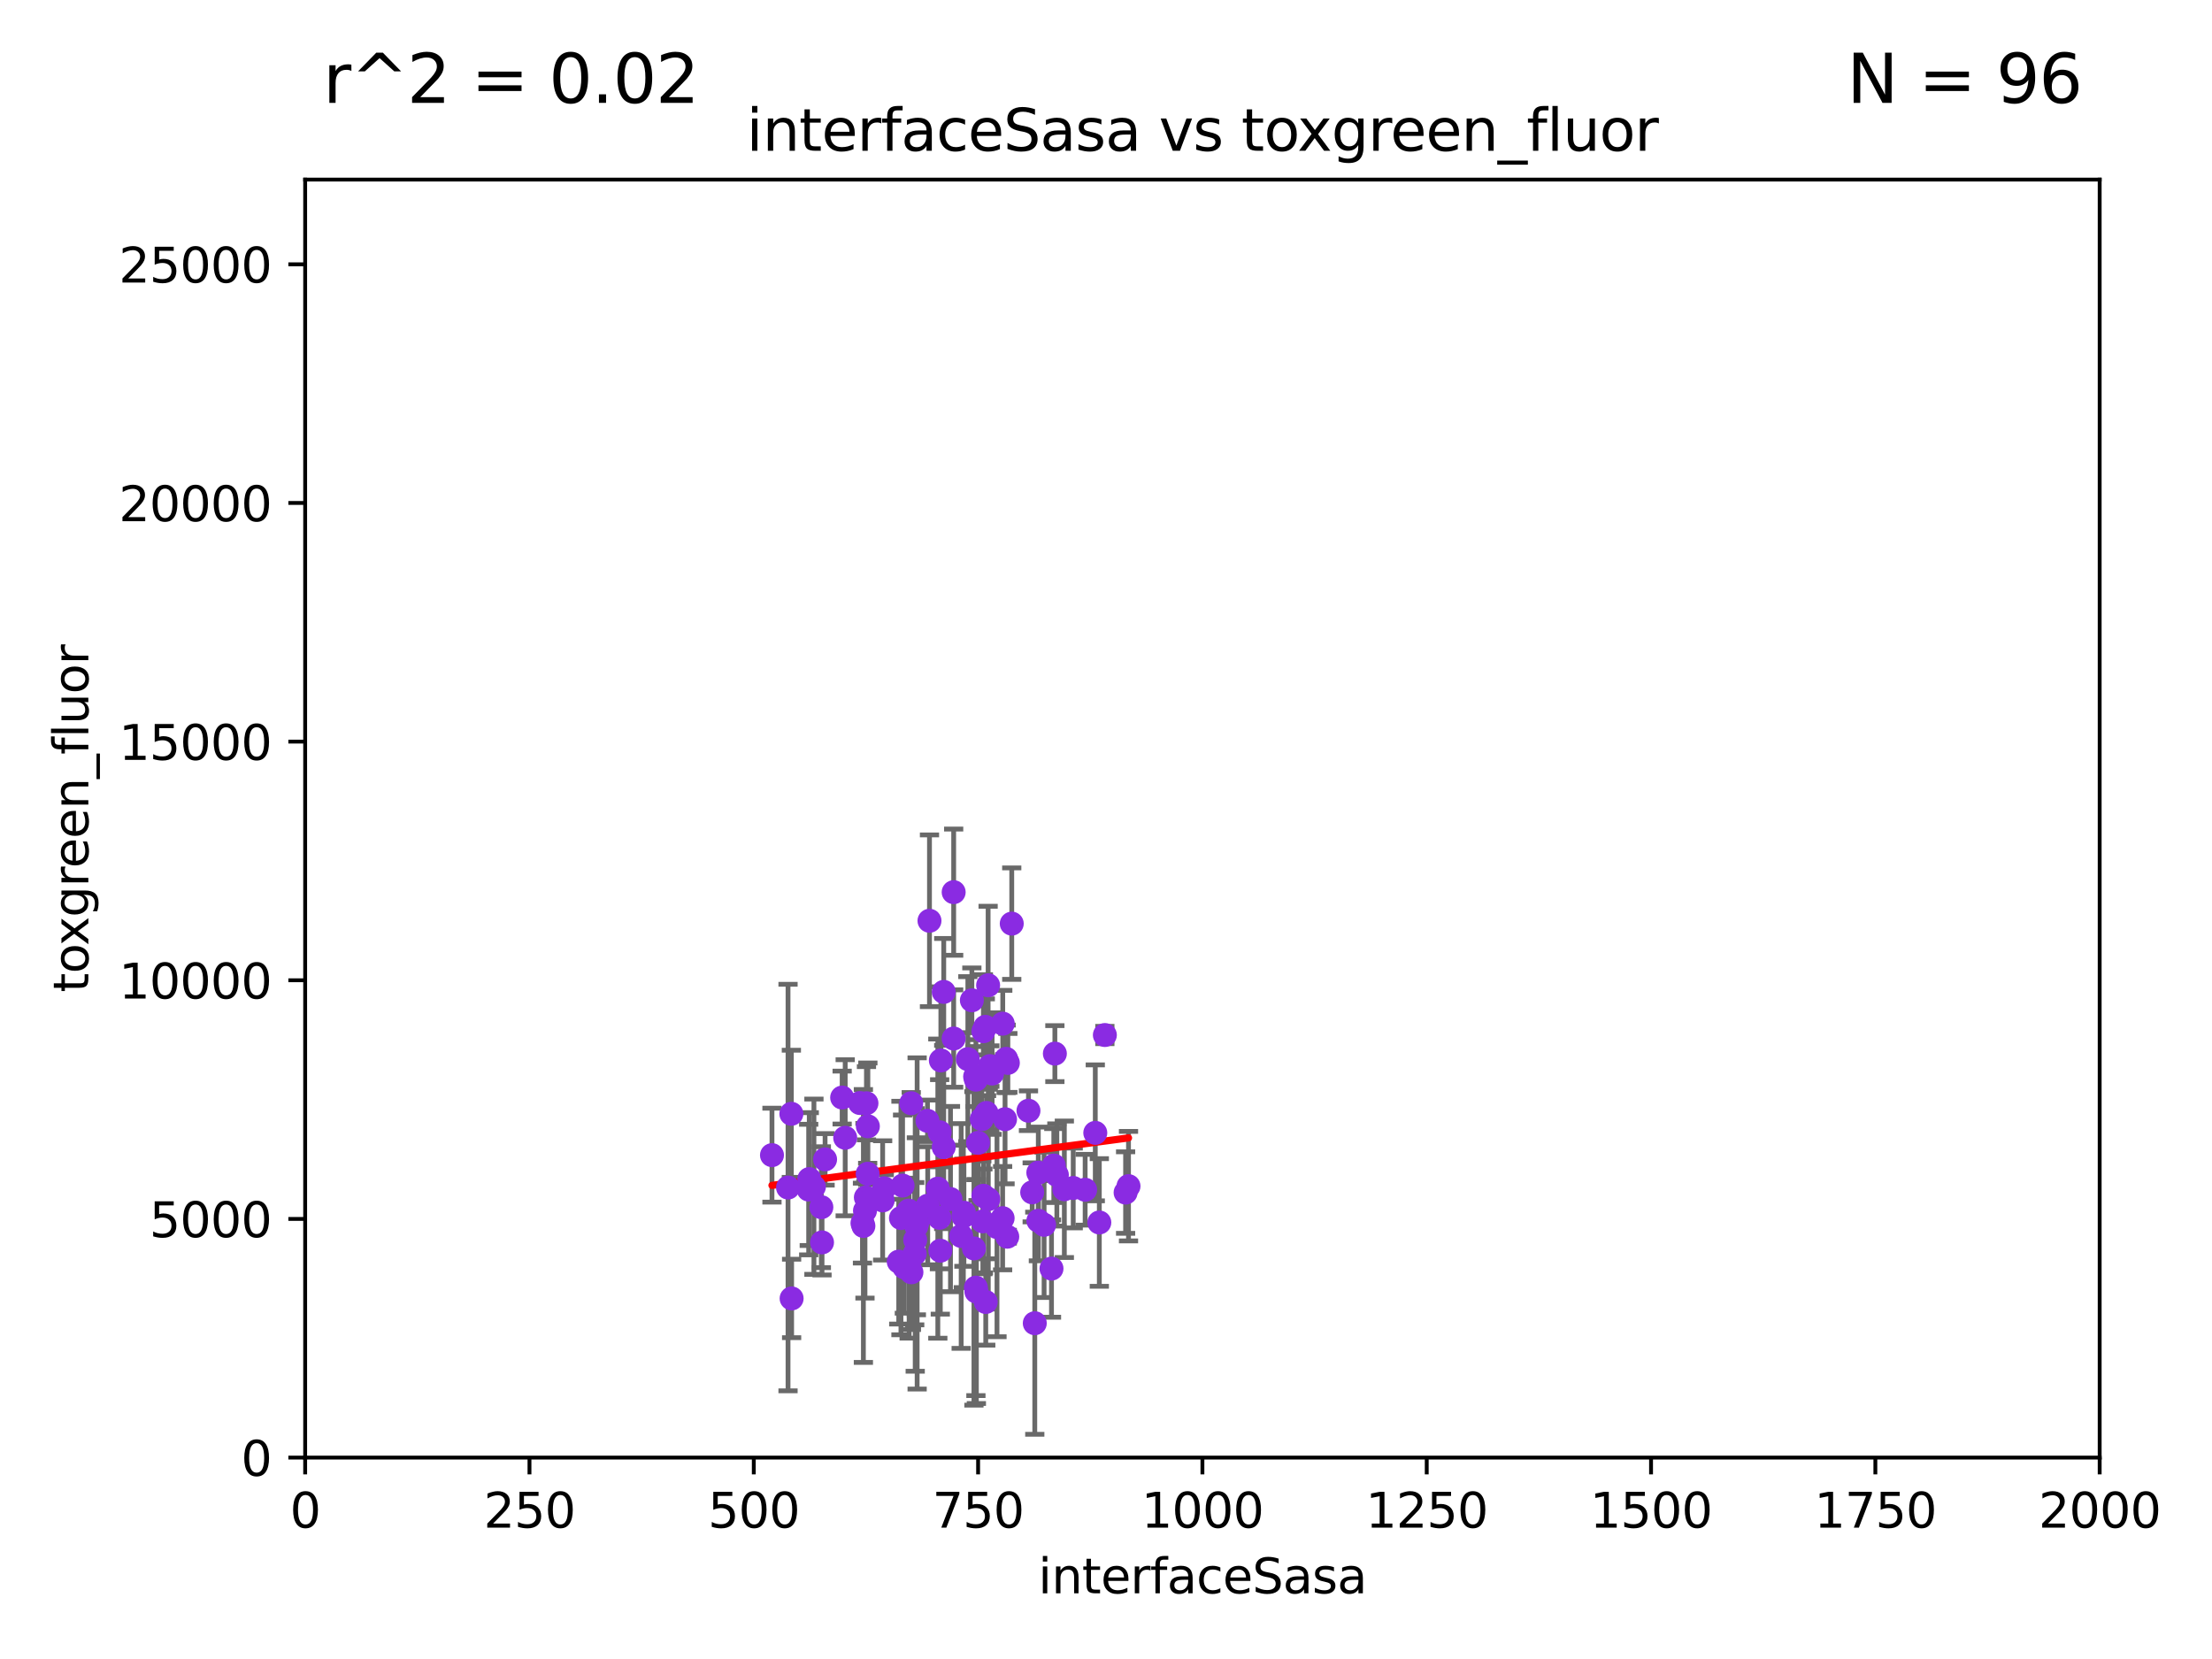 <?xml version="1.0" encoding="utf-8" standalone="no"?>
<!DOCTYPE svg PUBLIC "-//W3C//DTD SVG 1.1//EN"
  "http://www.w3.org/Graphics/SVG/1.1/DTD/svg11.dtd">
<svg xmlns:xlink="http://www.w3.org/1999/xlink" width="460.8pt" height="345.6pt" viewBox="0 0 460.8 345.6" xmlns="http://www.w3.org/2000/svg" version="1.1">
 <defs>
  <style type="text/css">*{stroke-linejoin: round; stroke-linecap: butt}</style>
 </defs>
 <g id="figure_1">
  <g id="patch_1">
   <path d="M 0 345.6 
L 460.8 345.6 
L 460.8 0 
L 0 0 
z
" style="fill: #ffffff"/>
  </g>
  <g id="axes_1">
   <g id="patch_2">
    <path d="M 63.571 303.64 
L 437.4 303.64 
L 437.4 37.411 
L 63.571 37.411 
z
" style="fill: #ffffff"/>
   </g>
   <g id="PathCollection_1">
    <defs>
     <path id="m02e6c5d202" d="M 0 1.118 
C 0.297 1.118 0.581 1 0.791 0.791 
C 1 0.581 1.118 0.297 1.118 0 
C 1.118 -0.297 1 -0.581 0.791 -0.791 
C 0.581 -1 0.297 -1.118 0 -1.118 
C -0.297 -1.118 -0.581 -1 -0.791 -0.791 
C -1 -0.581 -1.118 -0.297 -1.118 0 
C -1.118 0.297 -1 0.581 -0.791 0.791 
C -0.581 1 -0.297 1.118 0 1.118 
z
" style="stroke: #8a2be2"/>
    </defs>
    <g clip-path="url(#pf7b36a4691)">
     <use xlink:href="#m02e6c5d202" x="209.37" y="233.148" style="fill: #8a2be2; stroke: #8a2be2"/>
     <use xlink:href="#m02e6c5d202" x="180.499" y="229.826" style="fill: #8a2be2; stroke: #8a2be2"/>
     <use xlink:href="#m02e6c5d202" x="171.241" y="258.816" style="fill: #8a2be2; stroke: #8a2be2"/>
     <use xlink:href="#m02e6c5d202" x="180.191" y="252.219" style="fill: #8a2be2; stroke: #8a2be2"/>
     <use xlink:href="#m02e6c5d202" x="204.862" y="249.102" style="fill: #8a2be2; stroke: #8a2be2"/>
     <use xlink:href="#m02e6c5d202" x="180.376" y="249.446" style="fill: #8a2be2; stroke: #8a2be2"/>
     <use xlink:href="#m02e6c5d202" x="200.23" y="257.477" style="fill: #8a2be2; stroke: #8a2be2"/>
     <use xlink:href="#m02e6c5d202" x="214.25" y="231.385" style="fill: #8a2be2; stroke: #8a2be2"/>
     <use xlink:href="#m02e6c5d202" x="187.686" y="253.739" style="fill: #8a2be2; stroke: #8a2be2"/>
     <use xlink:href="#m02e6c5d202" x="203.301" y="268.238" style="fill: #8a2be2; stroke: #8a2be2"/>
     <use xlink:href="#m02e6c5d202" x="196.598" y="206.631" style="fill: #8a2be2; stroke: #8a2be2"/>
     <use xlink:href="#m02e6c5d202" x="230.164" y="215.615" style="fill: #8a2be2; stroke: #8a2be2"/>
     <use xlink:href="#m02e6c5d202" x="205.88" y="249.81" style="fill: #8a2be2; stroke: #8a2be2"/>
     <use xlink:href="#m02e6c5d202" x="203.303" y="224.911" style="fill: #8a2be2; stroke: #8a2be2"/>
     <use xlink:href="#m02e6c5d202" x="195.882" y="260.545" style="fill: #8a2be2; stroke: #8a2be2"/>
     <use xlink:href="#m02e6c5d202" x="198.665" y="216.345" style="fill: #8a2be2; stroke: #8a2be2"/>
     <use xlink:href="#m02e6c5d202" x="203.744" y="238.078" style="fill: #8a2be2; stroke: #8a2be2"/>
     <use xlink:href="#m02e6c5d202" x="179.669" y="254.796" style="fill: #8a2be2; stroke: #8a2be2"/>
     <use xlink:href="#m02e6c5d202" x="190.897" y="255.455" style="fill: #8a2be2; stroke: #8a2be2"/>
     <use xlink:href="#m02e6c5d202" x="200.684" y="253.393" style="fill: #8a2be2; stroke: #8a2be2"/>
     <use xlink:href="#m02e6c5d202" x="189.075" y="253.567" style="fill: #8a2be2; stroke: #8a2be2"/>
     <use xlink:href="#m02e6c5d202" x="168.464" y="247.81" style="fill: #8a2be2; stroke: #8a2be2"/>
     <use xlink:href="#m02e6c5d202" x="164.909" y="270.488" style="fill: #8a2be2; stroke: #8a2be2"/>
     <use xlink:href="#m02e6c5d202" x="184.204" y="247.54" style="fill: #8a2be2; stroke: #8a2be2"/>
     <use xlink:href="#m02e6c5d202" x="206.204" y="222.091" style="fill: #8a2be2; stroke: #8a2be2"/>
     <use xlink:href="#m02e6c5d202" x="195.998" y="220.914" style="fill: #8a2be2; stroke: #8a2be2"/>
     <use xlink:href="#m02e6c5d202" x="189.391" y="263.466" style="fill: #8a2be2; stroke: #8a2be2"/>
     <use xlink:href="#m02e6c5d202" x="179.86" y="255.39" style="fill: #8a2be2; stroke: #8a2be2"/>
     <use xlink:href="#m02e6c5d202" x="200.802" y="252.633" style="fill: #8a2be2; stroke: #8a2be2"/>
     <use xlink:href="#m02e6c5d202" x="196.596" y="238.964" style="fill: #8a2be2; stroke: #8a2be2"/>
     <use xlink:href="#m02e6c5d202" x="193.211" y="233.485" style="fill: #8a2be2; stroke: #8a2be2"/>
     <use xlink:href="#m02e6c5d202" x="183.871" y="250.065" style="fill: #8a2be2; stroke: #8a2be2"/>
     <use xlink:href="#m02e6c5d202" x="180.793" y="234.63" style="fill: #8a2be2; stroke: #8a2be2"/>
     <use xlink:href="#m02e6c5d202" x="189.284" y="252.196" style="fill: #8a2be2; stroke: #8a2be2"/>
     <use xlink:href="#m02e6c5d202" x="189.828" y="229.821" style="fill: #8a2be2; stroke: #8a2be2"/>
     <use xlink:href="#m02e6c5d202" x="198.004" y="249.786" style="fill: #8a2be2; stroke: #8a2be2"/>
     <use xlink:href="#m02e6c5d202" x="188.024" y="246.982" style="fill: #8a2be2; stroke: #8a2be2"/>
     <use xlink:href="#m02e6c5d202" x="175.436" y="228.641" style="fill: #8a2be2; stroke: #8a2be2"/>
     <use xlink:href="#m02e6c5d202" x="201.622" y="220.636" style="fill: #8a2be2; stroke: #8a2be2"/>
     <use xlink:href="#m02e6c5d202" x="203.138" y="224.268" style="fill: #8a2be2; stroke: #8a2be2"/>
     <use xlink:href="#m02e6c5d202" x="190.656" y="258.299" style="fill: #8a2be2; stroke: #8a2be2"/>
     <use xlink:href="#m02e6c5d202" x="180.752" y="244.517" style="fill: #8a2be2; stroke: #8a2be2"/>
     <use xlink:href="#m02e6c5d202" x="209.955" y="221.423" style="fill: #8a2be2; stroke: #8a2be2"/>
     <use xlink:href="#m02e6c5d202" x="205.256" y="213.913" style="fill: #8a2be2; stroke: #8a2be2"/>
     <use xlink:href="#m02e6c5d202" x="190.55" y="261.166" style="fill: #8a2be2; stroke: #8a2be2"/>
     <use xlink:href="#m02e6c5d202" x="160.817" y="240.637" style="fill: #8a2be2; stroke: #8a2be2"/>
     <use xlink:href="#m02e6c5d202" x="171.879" y="241.519" style="fill: #8a2be2; stroke: #8a2be2"/>
     <use xlink:href="#m02e6c5d202" x="169.557" y="247.215" style="fill: #8a2be2; stroke: #8a2be2"/>
     <use xlink:href="#m02e6c5d202" x="226.056" y="247.848" style="fill: #8a2be2; stroke: #8a2be2"/>
     <use xlink:href="#m02e6c5d202" x="204.748" y="254.436" style="fill: #8a2be2; stroke: #8a2be2"/>
     <use xlink:href="#m02e6c5d202" x="179.135" y="229.781" style="fill: #8a2be2; stroke: #8a2be2"/>
     <use xlink:href="#m02e6c5d202" x="215.024" y="248.389" style="fill: #8a2be2; stroke: #8a2be2"/>
     <use xlink:href="#m02e6c5d202" x="215.564" y="275.651" style="fill: #8a2be2; stroke: #8a2be2"/>
     <use xlink:href="#m02e6c5d202" x="207.692" y="255.626" style="fill: #8a2be2; stroke: #8a2be2"/>
     <use xlink:href="#m02e6c5d202" x="203.396" y="269.06" style="fill: #8a2be2; stroke: #8a2be2"/>
     <use xlink:href="#m02e6c5d202" x="235.088" y="247.095" style="fill: #8a2be2; stroke: #8a2be2"/>
     <use xlink:href="#m02e6c5d202" x="217.505" y="255.151" style="fill: #8a2be2; stroke: #8a2be2"/>
     <use xlink:href="#m02e6c5d202" x="202.458" y="208.382" style="fill: #8a2be2; stroke: #8a2be2"/>
     <use xlink:href="#m02e6c5d202" x="228.168" y="235.995" style="fill: #8a2be2; stroke: #8a2be2"/>
     <use xlink:href="#m02e6c5d202" x="195.366" y="247.612" style="fill: #8a2be2; stroke: #8a2be2"/>
     <use xlink:href="#m02e6c5d202" x="193.628" y="191.814" style="fill: #8a2be2; stroke: #8a2be2"/>
     <use xlink:href="#m02e6c5d202" x="189.867" y="265.037" style="fill: #8a2be2; stroke: #8a2be2"/>
     <use xlink:href="#m02e6c5d202" x="208.865" y="253.767" style="fill: #8a2be2; stroke: #8a2be2"/>
     <use xlink:href="#m02e6c5d202" x="205.843" y="205.252" style="fill: #8a2be2; stroke: #8a2be2"/>
     <use xlink:href="#m02e6c5d202" x="219.045" y="264.269" style="fill: #8a2be2; stroke: #8a2be2"/>
     <use xlink:href="#m02e6c5d202" x="168.585" y="245.626" style="fill: #8a2be2; stroke: #8a2be2"/>
     <use xlink:href="#m02e6c5d202" x="234.484" y="248.433" style="fill: #8a2be2; stroke: #8a2be2"/>
     <use xlink:href="#m02e6c5d202" x="229.009" y="254.664" style="fill: #8a2be2; stroke: #8a2be2"/>
     <use xlink:href="#m02e6c5d202" x="198.667" y="185.854" style="fill: #8a2be2; stroke: #8a2be2"/>
     <use xlink:href="#m02e6c5d202" x="195.701" y="253.695" style="fill: #8a2be2; stroke: #8a2be2"/>
     <use xlink:href="#m02e6c5d202" x="176.071" y="237.017" style="fill: #8a2be2; stroke: #8a2be2"/>
     <use xlink:href="#m02e6c5d202" x="216.314" y="254.303" style="fill: #8a2be2; stroke: #8a2be2"/>
     <use xlink:href="#m02e6c5d202" x="188.391" y="264.011" style="fill: #8a2be2; stroke: #8a2be2"/>
     <use xlink:href="#m02e6c5d202" x="209.83" y="257.628" style="fill: #8a2be2; stroke: #8a2be2"/>
     <use xlink:href="#m02e6c5d202" x="219.749" y="219.486" style="fill: #8a2be2; stroke: #8a2be2"/>
     <use xlink:href="#m02e6c5d202" x="187.224" y="262.822" style="fill: #8a2be2; stroke: #8a2be2"/>
     <use xlink:href="#m02e6c5d202" x="164.855" y="232.025" style="fill: #8a2be2; stroke: #8a2be2"/>
     <use xlink:href="#m02e6c5d202" x="210.766" y="192.409" style="fill: #8a2be2; stroke: #8a2be2"/>
     <use xlink:href="#m02e6c5d202" x="204.523" y="233.145" style="fill: #8a2be2; stroke: #8a2be2"/>
     <use xlink:href="#m02e6c5d202" x="205.51" y="231.842" style="fill: #8a2be2; stroke: #8a2be2"/>
     <use xlink:href="#m02e6c5d202" x="195.748" y="235.871" style="fill: #8a2be2; stroke: #8a2be2"/>
     <use xlink:href="#m02e6c5d202" x="205.351" y="271.225" style="fill: #8a2be2; stroke: #8a2be2"/>
     <use xlink:href="#m02e6c5d202" x="171.103" y="251.48" style="fill: #8a2be2; stroke: #8a2be2"/>
     <use xlink:href="#m02e6c5d202" x="208.893" y="213.248" style="fill: #8a2be2; stroke: #8a2be2"/>
     <use xlink:href="#m02e6c5d202" x="193.262" y="251.177" style="fill: #8a2be2; stroke: #8a2be2"/>
     <use xlink:href="#m02e6c5d202" x="191.056" y="254.864" style="fill: #8a2be2; stroke: #8a2be2"/>
     <use xlink:href="#m02e6c5d202" x="202.89" y="260.065" style="fill: #8a2be2; stroke: #8a2be2"/>
     <use xlink:href="#m02e6c5d202" x="206.675" y="223.636" style="fill: #8a2be2; stroke: #8a2be2"/>
     <use xlink:href="#m02e6c5d202" x="220.164" y="244.766" style="fill: #8a2be2; stroke: #8a2be2"/>
     <use xlink:href="#m02e6c5d202" x="209.596" y="220.574" style="fill: #8a2be2; stroke: #8a2be2"/>
     <use xlink:href="#m02e6c5d202" x="219.527" y="242.809" style="fill: #8a2be2; stroke: #8a2be2"/>
     <use xlink:href="#m02e6c5d202" x="216.299" y="244.286" style="fill: #8a2be2; stroke: #8a2be2"/>
     <use xlink:href="#m02e6c5d202" x="204.858" y="214.824" style="fill: #8a2be2; stroke: #8a2be2"/>
     <use xlink:href="#m02e6c5d202" x="223.572" y="247.477" style="fill: #8a2be2; stroke: #8a2be2"/>
     <use xlink:href="#m02e6c5d202" x="164.161" y="247.387" style="fill: #8a2be2; stroke: #8a2be2"/>
     <use xlink:href="#m02e6c5d202" x="221.723" y="247.747" style="fill: #8a2be2; stroke: #8a2be2"/>
    </g>
   </g>
   <g id="matplotlib.axis_1">
    <g id="xtick_1">
     <g id="line2d_1">
      <defs>
       <path id="md6caccc532" d="M 0 0 
L 0 3.5 
" style="stroke: #000000; stroke-width: 0.8"/>
      </defs>
      <g>
       <use xlink:href="#md6caccc532" x="63.571" y="303.64" style="stroke: #000000; stroke-width: 0.8"/>
      </g>
     </g>
     <g id="text_1">
      <!-- 0 -->
      <g transform="translate(60.39 318.238)scale(0.1 -0.1)">
       <defs>
        <path id="DejaVuSans-30" d="M 2034 4250 
Q 1547 4250 1301 3770 
Q 1056 3291 1056 2328 
Q 1056 1369 1301 889 
Q 1547 409 2034 409 
Q 2525 409 2770 889 
Q 3016 1369 3016 2328 
Q 3016 3291 2770 3770 
Q 2525 4250 2034 4250 
z
M 2034 4750 
Q 2819 4750 3233 4129 
Q 3647 3509 3647 2328 
Q 3647 1150 3233 529 
Q 2819 -91 2034 -91 
Q 1250 -91 836 529 
Q 422 1150 422 2328 
Q 422 3509 836 4129 
Q 1250 4750 2034 4750 
z
" transform="scale(0.016)"/>
       </defs>
       <use xlink:href="#DejaVuSans-30"/>
      </g>
     </g>
    </g>
    <g id="xtick_2">
     <g id="line2d_2">
      <g>
       <use xlink:href="#md6caccc532" x="110.3" y="303.64" style="stroke: #000000; stroke-width: 0.8"/>
      </g>
     </g>
     <g id="text_2">
      <!-- 250 -->
      <g transform="translate(100.756 318.238)scale(0.1 -0.1)">
       <defs>
        <path id="DejaVuSans-32" d="M 1228 531 
L 3431 531 
L 3431 0 
L 469 0 
L 469 531 
Q 828 903 1448 1529 
Q 2069 2156 2228 2338 
Q 2531 2678 2651 2914 
Q 2772 3150 2772 3378 
Q 2772 3750 2511 3984 
Q 2250 4219 1831 4219 
Q 1534 4219 1204 4116 
Q 875 4013 500 3803 
L 500 4441 
Q 881 4594 1212 4672 
Q 1544 4750 1819 4750 
Q 2544 4750 2975 4387 
Q 3406 4025 3406 3419 
Q 3406 3131 3298 2873 
Q 3191 2616 2906 2266 
Q 2828 2175 2409 1742 
Q 1991 1309 1228 531 
z
" transform="scale(0.016)"/>
        <path id="DejaVuSans-35" d="M 691 4666 
L 3169 4666 
L 3169 4134 
L 1269 4134 
L 1269 2991 
Q 1406 3038 1543 3061 
Q 1681 3084 1819 3084 
Q 2600 3084 3056 2656 
Q 3513 2228 3513 1497 
Q 3513 744 3044 326 
Q 2575 -91 1722 -91 
Q 1428 -91 1123 -41 
Q 819 9 494 109 
L 494 744 
Q 775 591 1075 516 
Q 1375 441 1709 441 
Q 2250 441 2565 725 
Q 2881 1009 2881 1497 
Q 2881 1984 2565 2268 
Q 2250 2553 1709 2553 
Q 1456 2553 1204 2497 
Q 953 2441 691 2322 
L 691 4666 
z
" transform="scale(0.016)"/>
       </defs>
       <use xlink:href="#DejaVuSans-32"/>
       <use xlink:href="#DejaVuSans-35" x="63.623"/>
       <use xlink:href="#DejaVuSans-30" x="127.246"/>
      </g>
     </g>
    </g>
    <g id="xtick_3">
     <g id="line2d_3">
      <g>
       <use xlink:href="#md6caccc532" x="157.028" y="303.64" style="stroke: #000000; stroke-width: 0.8"/>
      </g>
     </g>
     <g id="text_3">
      <!-- 500 -->
      <g transform="translate(147.485 318.238)scale(0.1 -0.1)">
       <use xlink:href="#DejaVuSans-35"/>
       <use xlink:href="#DejaVuSans-30" x="63.623"/>
       <use xlink:href="#DejaVuSans-30" x="127.246"/>
      </g>
     </g>
    </g>
    <g id="xtick_4">
     <g id="line2d_4">
      <g>
       <use xlink:href="#md6caccc532" x="203.757" y="303.64" style="stroke: #000000; stroke-width: 0.8"/>
      </g>
     </g>
     <g id="text_4">
      <!-- 750 -->
      <g transform="translate(194.213 318.238)scale(0.1 -0.1)">
       <defs>
        <path id="DejaVuSans-37" d="M 525 4666 
L 3525 4666 
L 3525 4397 
L 1831 0 
L 1172 0 
L 2766 4134 
L 525 4134 
L 525 4666 
z
" transform="scale(0.016)"/>
       </defs>
       <use xlink:href="#DejaVuSans-37"/>
       <use xlink:href="#DejaVuSans-35" x="63.623"/>
       <use xlink:href="#DejaVuSans-30" x="127.246"/>
      </g>
     </g>
    </g>
    <g id="xtick_5">
     <g id="line2d_5">
      <g>
       <use xlink:href="#md6caccc532" x="250.486" y="303.64" style="stroke: #000000; stroke-width: 0.8"/>
      </g>
     </g>
     <g id="text_5">
      <!-- 1000 -->
      <g transform="translate(237.761 318.238)scale(0.1 -0.1)">
       <defs>
        <path id="DejaVuSans-31" d="M 794 531 
L 1825 531 
L 1825 4091 
L 703 3866 
L 703 4441 
L 1819 4666 
L 2450 4666 
L 2450 531 
L 3481 531 
L 3481 0 
L 794 0 
L 794 531 
z
" transform="scale(0.016)"/>
       </defs>
       <use xlink:href="#DejaVuSans-31"/>
       <use xlink:href="#DejaVuSans-30" x="63.623"/>
       <use xlink:href="#DejaVuSans-30" x="127.246"/>
       <use xlink:href="#DejaVuSans-30" x="190.869"/>
      </g>
     </g>
    </g>
    <g id="xtick_6">
     <g id="line2d_6">
      <g>
       <use xlink:href="#md6caccc532" x="297.214" y="303.64" style="stroke: #000000; stroke-width: 0.8"/>
      </g>
     </g>
     <g id="text_6">
      <!-- 1250 -->
      <g transform="translate(284.489 318.238)scale(0.1 -0.1)">
       <use xlink:href="#DejaVuSans-31"/>
       <use xlink:href="#DejaVuSans-32" x="63.623"/>
       <use xlink:href="#DejaVuSans-35" x="127.246"/>
       <use xlink:href="#DejaVuSans-30" x="190.869"/>
      </g>
     </g>
    </g>
    <g id="xtick_7">
     <g id="line2d_7">
      <g>
       <use xlink:href="#md6caccc532" x="343.943" y="303.64" style="stroke: #000000; stroke-width: 0.8"/>
      </g>
     </g>
     <g id="text_7">
      <!-- 1500 -->
      <g transform="translate(331.218 318.238)scale(0.1 -0.1)">
       <use xlink:href="#DejaVuSans-31"/>
       <use xlink:href="#DejaVuSans-35" x="63.623"/>
       <use xlink:href="#DejaVuSans-30" x="127.246"/>
       <use xlink:href="#DejaVuSans-30" x="190.869"/>
      </g>
     </g>
    </g>
    <g id="xtick_8">
     <g id="line2d_8">
      <g>
       <use xlink:href="#md6caccc532" x="390.671" y="303.64" style="stroke: #000000; stroke-width: 0.8"/>
      </g>
     </g>
     <g id="text_8">
      <!-- 1750 -->
      <g transform="translate(377.946 318.238)scale(0.1 -0.1)">
       <use xlink:href="#DejaVuSans-31"/>
       <use xlink:href="#DejaVuSans-37" x="63.623"/>
       <use xlink:href="#DejaVuSans-35" x="127.246"/>
       <use xlink:href="#DejaVuSans-30" x="190.869"/>
      </g>
     </g>
    </g>
    <g id="xtick_9">
     <g id="line2d_9">
      <g>
       <use xlink:href="#md6caccc532" x="437.4" y="303.64" style="stroke: #000000; stroke-width: 0.8"/>
      </g>
     </g>
     <g id="text_9">
      <!-- 2000 -->
      <g transform="translate(424.675 318.238)scale(0.1 -0.1)">
       <use xlink:href="#DejaVuSans-32"/>
       <use xlink:href="#DejaVuSans-30" x="63.623"/>
       <use xlink:href="#DejaVuSans-30" x="127.246"/>
       <use xlink:href="#DejaVuSans-30" x="190.869"/>
      </g>
     </g>
    </g>
    <g id="text_10">
     <!-- interfaceSasa -->
     <g transform="translate(216.279 331.917)scale(0.1 -0.1)">
      <defs>
       <path id="DejaVuSans-69" d="M 603 3500 
L 1178 3500 
L 1178 0 
L 603 0 
L 603 3500 
z
M 603 4863 
L 1178 4863 
L 1178 4134 
L 603 4134 
L 603 4863 
z
" transform="scale(0.016)"/>
       <path id="DejaVuSans-6e" d="M 3513 2113 
L 3513 0 
L 2938 0 
L 2938 2094 
Q 2938 2591 2744 2837 
Q 2550 3084 2163 3084 
Q 1697 3084 1428 2787 
Q 1159 2491 1159 1978 
L 1159 0 
L 581 0 
L 581 3500 
L 1159 3500 
L 1159 2956 
Q 1366 3272 1645 3428 
Q 1925 3584 2291 3584 
Q 2894 3584 3203 3211 
Q 3513 2838 3513 2113 
z
" transform="scale(0.016)"/>
       <path id="DejaVuSans-74" d="M 1172 4494 
L 1172 3500 
L 2356 3500 
L 2356 3053 
L 1172 3053 
L 1172 1153 
Q 1172 725 1289 603 
Q 1406 481 1766 481 
L 2356 481 
L 2356 0 
L 1766 0 
Q 1100 0 847 248 
Q 594 497 594 1153 
L 594 3053 
L 172 3053 
L 172 3500 
L 594 3500 
L 594 4494 
L 1172 4494 
z
" transform="scale(0.016)"/>
       <path id="DejaVuSans-65" d="M 3597 1894 
L 3597 1613 
L 953 1613 
Q 991 1019 1311 708 
Q 1631 397 2203 397 
Q 2534 397 2845 478 
Q 3156 559 3463 722 
L 3463 178 
Q 3153 47 2828 -22 
Q 2503 -91 2169 -91 
Q 1331 -91 842 396 
Q 353 884 353 1716 
Q 353 2575 817 3079 
Q 1281 3584 2069 3584 
Q 2775 3584 3186 3129 
Q 3597 2675 3597 1894 
z
M 3022 2063 
Q 3016 2534 2758 2815 
Q 2500 3097 2075 3097 
Q 1594 3097 1305 2825 
Q 1016 2553 972 2059 
L 3022 2063 
z
" transform="scale(0.016)"/>
       <path id="DejaVuSans-72" d="M 2631 2963 
Q 2534 3019 2420 3045 
Q 2306 3072 2169 3072 
Q 1681 3072 1420 2755 
Q 1159 2438 1159 1844 
L 1159 0 
L 581 0 
L 581 3500 
L 1159 3500 
L 1159 2956 
Q 1341 3275 1631 3429 
Q 1922 3584 2338 3584 
Q 2397 3584 2469 3576 
Q 2541 3569 2628 3553 
L 2631 2963 
z
" transform="scale(0.016)"/>
       <path id="DejaVuSans-66" d="M 2375 4863 
L 2375 4384 
L 1825 4384 
Q 1516 4384 1395 4259 
Q 1275 4134 1275 3809 
L 1275 3500 
L 2222 3500 
L 2222 3053 
L 1275 3053 
L 1275 0 
L 697 0 
L 697 3053 
L 147 3053 
L 147 3500 
L 697 3500 
L 697 3744 
Q 697 4328 969 4595 
Q 1241 4863 1831 4863 
L 2375 4863 
z
" transform="scale(0.016)"/>
       <path id="DejaVuSans-61" d="M 2194 1759 
Q 1497 1759 1228 1600 
Q 959 1441 959 1056 
Q 959 750 1161 570 
Q 1363 391 1709 391 
Q 2188 391 2477 730 
Q 2766 1069 2766 1631 
L 2766 1759 
L 2194 1759 
z
M 3341 1997 
L 3341 0 
L 2766 0 
L 2766 531 
Q 2569 213 2275 61 
Q 1981 -91 1556 -91 
Q 1019 -91 701 211 
Q 384 513 384 1019 
Q 384 1609 779 1909 
Q 1175 2209 1959 2209 
L 2766 2209 
L 2766 2266 
Q 2766 2663 2505 2880 
Q 2244 3097 1772 3097 
Q 1472 3097 1187 3025 
Q 903 2953 641 2809 
L 641 3341 
Q 956 3463 1253 3523 
Q 1550 3584 1831 3584 
Q 2591 3584 2966 3190 
Q 3341 2797 3341 1997 
z
" transform="scale(0.016)"/>
       <path id="DejaVuSans-63" d="M 3122 3366 
L 3122 2828 
Q 2878 2963 2633 3030 
Q 2388 3097 2138 3097 
Q 1578 3097 1268 2742 
Q 959 2388 959 1747 
Q 959 1106 1268 751 
Q 1578 397 2138 397 
Q 2388 397 2633 464 
Q 2878 531 3122 666 
L 3122 134 
Q 2881 22 2623 -34 
Q 2366 -91 2075 -91 
Q 1284 -91 818 406 
Q 353 903 353 1747 
Q 353 2603 823 3093 
Q 1294 3584 2113 3584 
Q 2378 3584 2631 3529 
Q 2884 3475 3122 3366 
z
" transform="scale(0.016)"/>
       <path id="DejaVuSans-53" d="M 3425 4513 
L 3425 3897 
Q 3066 4069 2747 4153 
Q 2428 4238 2131 4238 
Q 1616 4238 1336 4038 
Q 1056 3838 1056 3469 
Q 1056 3159 1242 3001 
Q 1428 2844 1947 2747 
L 2328 2669 
Q 3034 2534 3370 2195 
Q 3706 1856 3706 1288 
Q 3706 609 3251 259 
Q 2797 -91 1919 -91 
Q 1588 -91 1214 -16 
Q 841 59 441 206 
L 441 856 
Q 825 641 1194 531 
Q 1563 422 1919 422 
Q 2459 422 2753 634 
Q 3047 847 3047 1241 
Q 3047 1584 2836 1778 
Q 2625 1972 2144 2069 
L 1759 2144 
Q 1053 2284 737 2584 
Q 422 2884 422 3419 
Q 422 4038 858 4394 
Q 1294 4750 2059 4750 
Q 2388 4750 2728 4690 
Q 3069 4631 3425 4513 
z
" transform="scale(0.016)"/>
       <path id="DejaVuSans-73" d="M 2834 3397 
L 2834 2853 
Q 2591 2978 2328 3040 
Q 2066 3103 1784 3103 
Q 1356 3103 1142 2972 
Q 928 2841 928 2578 
Q 928 2378 1081 2264 
Q 1234 2150 1697 2047 
L 1894 2003 
Q 2506 1872 2764 1633 
Q 3022 1394 3022 966 
Q 3022 478 2636 193 
Q 2250 -91 1575 -91 
Q 1294 -91 989 -36 
Q 684 19 347 128 
L 347 722 
Q 666 556 975 473 
Q 1284 391 1588 391 
Q 1994 391 2212 530 
Q 2431 669 2431 922 
Q 2431 1156 2273 1281 
Q 2116 1406 1581 1522 
L 1381 1569 
Q 847 1681 609 1914 
Q 372 2147 372 2553 
Q 372 3047 722 3315 
Q 1072 3584 1716 3584 
Q 2034 3584 2315 3537 
Q 2597 3491 2834 3397 
z
" transform="scale(0.016)"/>
      </defs>
      <use xlink:href="#DejaVuSans-69"/>
      <use xlink:href="#DejaVuSans-6e" x="27.783"/>
      <use xlink:href="#DejaVuSans-74" x="91.162"/>
      <use xlink:href="#DejaVuSans-65" x="130.371"/>
      <use xlink:href="#DejaVuSans-72" x="191.895"/>
      <use xlink:href="#DejaVuSans-66" x="233.008"/>
      <use xlink:href="#DejaVuSans-61" x="268.213"/>
      <use xlink:href="#DejaVuSans-63" x="329.492"/>
      <use xlink:href="#DejaVuSans-65" x="384.473"/>
      <use xlink:href="#DejaVuSans-53" x="445.996"/>
      <use xlink:href="#DejaVuSans-61" x="509.473"/>
      <use xlink:href="#DejaVuSans-73" x="570.752"/>
      <use xlink:href="#DejaVuSans-61" x="622.852"/>
     </g>
    </g>
   </g>
   <g id="matplotlib.axis_2">
    <g id="ytick_1">
     <g id="line2d_10">
      <defs>
       <path id="maa59f1c7ac" d="M 0 0 
L -3.5 0 
" style="stroke: #000000; stroke-width: 0.8"/>
      </defs>
      <g>
       <use xlink:href="#maa59f1c7ac" x="63.571" y="303.64" style="stroke: #000000; stroke-width: 0.8"/>
      </g>
     </g>
     <g id="text_11">
      <!-- 0 -->
      <g transform="translate(50.209 307.439)scale(0.1 -0.1)">
       <use xlink:href="#DejaVuSans-30"/>
      </g>
     </g>
    </g>
    <g id="ytick_2">
     <g id="line2d_11">
      <g>
       <use xlink:href="#maa59f1c7ac" x="63.571" y="253.925" style="stroke: #000000; stroke-width: 0.8"/>
      </g>
     </g>
     <g id="text_12">
      <!-- 5000 -->
      <g transform="translate(31.121 257.724)scale(0.1 -0.1)">
       <use xlink:href="#DejaVuSans-35"/>
       <use xlink:href="#DejaVuSans-30" x="63.623"/>
       <use xlink:href="#DejaVuSans-30" x="127.246"/>
       <use xlink:href="#DejaVuSans-30" x="190.869"/>
      </g>
     </g>
    </g>
    <g id="ytick_3">
     <g id="line2d_12">
      <g>
       <use xlink:href="#maa59f1c7ac" x="63.571" y="204.209" style="stroke: #000000; stroke-width: 0.8"/>
      </g>
     </g>
     <g id="text_13">
      <!-- 10000 -->
      <g transform="translate(24.759 208.009)scale(0.1 -0.1)">
       <use xlink:href="#DejaVuSans-31"/>
       <use xlink:href="#DejaVuSans-30" x="63.623"/>
       <use xlink:href="#DejaVuSans-30" x="127.246"/>
       <use xlink:href="#DejaVuSans-30" x="190.869"/>
       <use xlink:href="#DejaVuSans-30" x="254.492"/>
      </g>
     </g>
    </g>
    <g id="ytick_4">
     <g id="line2d_13">
      <g>
       <use xlink:href="#maa59f1c7ac" x="63.571" y="154.494" style="stroke: #000000; stroke-width: 0.8"/>
      </g>
     </g>
     <g id="text_14">
      <!-- 15000 -->
      <g transform="translate(24.759 158.293)scale(0.1 -0.1)">
       <use xlink:href="#DejaVuSans-31"/>
       <use xlink:href="#DejaVuSans-35" x="63.623"/>
       <use xlink:href="#DejaVuSans-30" x="127.246"/>
       <use xlink:href="#DejaVuSans-30" x="190.869"/>
       <use xlink:href="#DejaVuSans-30" x="254.492"/>
      </g>
     </g>
    </g>
    <g id="ytick_5">
     <g id="line2d_14">
      <g>
       <use xlink:href="#maa59f1c7ac" x="63.571" y="104.779" style="stroke: #000000; stroke-width: 0.8"/>
      </g>
     </g>
     <g id="text_15">
      <!-- 20000 -->
      <g transform="translate(24.759 108.578)scale(0.1 -0.1)">
       <use xlink:href="#DejaVuSans-32"/>
       <use xlink:href="#DejaVuSans-30" x="63.623"/>
       <use xlink:href="#DejaVuSans-30" x="127.246"/>
       <use xlink:href="#DejaVuSans-30" x="190.869"/>
       <use xlink:href="#DejaVuSans-30" x="254.492"/>
      </g>
     </g>
    </g>
    <g id="ytick_6">
     <g id="line2d_15">
      <g>
       <use xlink:href="#maa59f1c7ac" x="63.571" y="55.063" style="stroke: #000000; stroke-width: 0.8"/>
      </g>
     </g>
     <g id="text_16">
      <!-- 25000 -->
      <g transform="translate(24.759 58.862)scale(0.1 -0.1)">
       <use xlink:href="#DejaVuSans-32"/>
       <use xlink:href="#DejaVuSans-35" x="63.623"/>
       <use xlink:href="#DejaVuSans-30" x="127.246"/>
       <use xlink:href="#DejaVuSans-30" x="190.869"/>
       <use xlink:href="#DejaVuSans-30" x="254.492"/>
      </g>
     </g>
    </g>
    <g id="text_17">
     <!-- toxgreen_fluor -->
     <g transform="translate(18.401 206.72)rotate(-90)scale(0.1 -0.1)">
      <defs>
       <path id="DejaVuSans-6f" d="M 1959 3097 
Q 1497 3097 1228 2736 
Q 959 2375 959 1747 
Q 959 1119 1226 758 
Q 1494 397 1959 397 
Q 2419 397 2687 759 
Q 2956 1122 2956 1747 
Q 2956 2369 2687 2733 
Q 2419 3097 1959 3097 
z
M 1959 3584 
Q 2709 3584 3137 3096 
Q 3566 2609 3566 1747 
Q 3566 888 3137 398 
Q 2709 -91 1959 -91 
Q 1206 -91 779 398 
Q 353 888 353 1747 
Q 353 2609 779 3096 
Q 1206 3584 1959 3584 
z
" transform="scale(0.016)"/>
       <path id="DejaVuSans-78" d="M 3513 3500 
L 2247 1797 
L 3578 0 
L 2900 0 
L 1881 1375 
L 863 0 
L 184 0 
L 1544 1831 
L 300 3500 
L 978 3500 
L 1906 2253 
L 2834 3500 
L 3513 3500 
z
" transform="scale(0.016)"/>
       <path id="DejaVuSans-67" d="M 2906 1791 
Q 2906 2416 2648 2759 
Q 2391 3103 1925 3103 
Q 1463 3103 1205 2759 
Q 947 2416 947 1791 
Q 947 1169 1205 825 
Q 1463 481 1925 481 
Q 2391 481 2648 825 
Q 2906 1169 2906 1791 
z
M 3481 434 
Q 3481 -459 3084 -895 
Q 2688 -1331 1869 -1331 
Q 1566 -1331 1297 -1286 
Q 1028 -1241 775 -1147 
L 775 -588 
Q 1028 -725 1275 -790 
Q 1522 -856 1778 -856 
Q 2344 -856 2625 -561 
Q 2906 -266 2906 331 
L 2906 616 
Q 2728 306 2450 153 
Q 2172 0 1784 0 
Q 1141 0 747 490 
Q 353 981 353 1791 
Q 353 2603 747 3093 
Q 1141 3584 1784 3584 
Q 2172 3584 2450 3431 
Q 2728 3278 2906 2969 
L 2906 3500 
L 3481 3500 
L 3481 434 
z
" transform="scale(0.016)"/>
       <path id="DejaVuSans-5f" d="M 3263 -1063 
L 3263 -1509 
L -63 -1509 
L -63 -1063 
L 3263 -1063 
z
" transform="scale(0.016)"/>
       <path id="DejaVuSans-6c" d="M 603 4863 
L 1178 4863 
L 1178 0 
L 603 0 
L 603 4863 
z
" transform="scale(0.016)"/>
       <path id="DejaVuSans-75" d="M 544 1381 
L 544 3500 
L 1119 3500 
L 1119 1403 
Q 1119 906 1312 657 
Q 1506 409 1894 409 
Q 2359 409 2629 706 
Q 2900 1003 2900 1516 
L 2900 3500 
L 3475 3500 
L 3475 0 
L 2900 0 
L 2900 538 
Q 2691 219 2414 64 
Q 2138 -91 1772 -91 
Q 1169 -91 856 284 
Q 544 659 544 1381 
z
M 1991 3584 
L 1991 3584 
z
" transform="scale(0.016)"/>
      </defs>
      <use xlink:href="#DejaVuSans-74"/>
      <use xlink:href="#DejaVuSans-6f" x="39.209"/>
      <use xlink:href="#DejaVuSans-78" x="97.266"/>
      <use xlink:href="#DejaVuSans-67" x="156.445"/>
      <use xlink:href="#DejaVuSans-72" x="219.922"/>
      <use xlink:href="#DejaVuSans-65" x="258.785"/>
      <use xlink:href="#DejaVuSans-65" x="320.309"/>
      <use xlink:href="#DejaVuSans-6e" x="381.832"/>
      <use xlink:href="#DejaVuSans-5f" x="445.211"/>
      <use xlink:href="#DejaVuSans-66" x="495.211"/>
      <use xlink:href="#DejaVuSans-6c" x="530.416"/>
      <use xlink:href="#DejaVuSans-75" x="558.199"/>
      <use xlink:href="#DejaVuSans-6f" x="621.578"/>
      <use xlink:href="#DejaVuSans-72" x="682.76"/>
     </g>
    </g>
   </g>
   <g id="LineCollection_1">
    <path d="M 209.37 246.611 
L 209.37 219.684 
" clip-path="url(#pf7b36a4691)" style="fill: none; stroke: #696969"/>
    <path d="M 180.499 237.455 
L 180.499 222.197 
" clip-path="url(#pf7b36a4691)" style="fill: none; stroke: #696969"/>
    <path d="M 171.241 265.596 
L 171.241 252.035 
" clip-path="url(#pf7b36a4691)" style="fill: none; stroke: #696969"/>
    <path d="M 180.191 270.42 
L 180.191 234.018 
" clip-path="url(#pf7b36a4691)" style="fill: none; stroke: #696969"/>
    <path d="M 204.862 265.158 
L 204.862 233.046 
" clip-path="url(#pf7b36a4691)" style="fill: none; stroke: #696969"/>
    <path d="M 180.376 252.768 
L 180.376 246.124 
" clip-path="url(#pf7b36a4691)" style="fill: none; stroke: #696969"/>
    <path d="M 200.23 280.886 
L 200.23 234.068 
" clip-path="url(#pf7b36a4691)" style="fill: none; stroke: #696969"/>
    <path d="M 214.25 235.515 
L 214.25 227.255 
" clip-path="url(#pf7b36a4691)" style="fill: none; stroke: #696969"/>
    <path d="M 187.686 278.061 
L 187.686 229.418 
" clip-path="url(#pf7b36a4691)" style="fill: none; stroke: #696969"/>
    <path d="M 203.301 290.725 
L 203.301 245.751 
" clip-path="url(#pf7b36a4691)" style="fill: none; stroke: #696969"/>
    <path d="M 196.598 217.762 
L 196.598 195.5 
" clip-path="url(#pf7b36a4691)" style="fill: none; stroke: #696969"/>
    <path d="M 230.164 217.417 
L 230.164 213.813 
" clip-path="url(#pf7b36a4691)" style="fill: none; stroke: #696969"/>
    <path d="M 205.88 272.701 
L 205.88 226.919 
" clip-path="url(#pf7b36a4691)" style="fill: none; stroke: #696969"/>
    <path d="M 203.303 233.24 
L 203.303 216.583 
" clip-path="url(#pf7b36a4691)" style="fill: none; stroke: #696969"/>
    <path d="M 195.882 273.762 
L 195.882 247.329 
" clip-path="url(#pf7b36a4691)" style="fill: none; stroke: #696969"/>
    <path d="M 198.665 226.486 
L 198.665 206.205 
" clip-path="url(#pf7b36a4691)" style="fill: none; stroke: #696969"/>
    <path d="M 203.744 250.081 
L 203.744 226.074 
" clip-path="url(#pf7b36a4691)" style="fill: none; stroke: #696969"/>
    <path d="M 179.669 263.12 
L 179.669 246.473 
" clip-path="url(#pf7b36a4691)" style="fill: none; stroke: #696969"/>
    <path d="M 190.897 273.897 
L 190.897 237.014 
" clip-path="url(#pf7b36a4691)" style="fill: none; stroke: #696969"/>
    <path d="M 200.684 268.226 
L 200.684 238.56 
" clip-path="url(#pf7b36a4691)" style="fill: none; stroke: #696969"/>
    <path d="M 189.075 261.548 
L 189.075 245.585 
" clip-path="url(#pf7b36a4691)" style="fill: none; stroke: #696969"/>
    <path d="M 168.464 261.41 
L 168.464 234.211 
" clip-path="url(#pf7b36a4691)" style="fill: none; stroke: #696969"/>
    <path d="M 164.909 278.662 
L 164.909 262.314 
" clip-path="url(#pf7b36a4691)" style="fill: none; stroke: #696969"/>
    <path d="M 184.204 250.357 
L 184.204 244.724 
" clip-path="url(#pf7b36a4691)" style="fill: none; stroke: #696969"/>
    <path d="M 206.204 226.315 
L 206.204 217.867 
" clip-path="url(#pf7b36a4691)" style="fill: none; stroke: #696969"/>
    <path d="M 195.998 236.251 
L 195.998 205.577 
" clip-path="url(#pf7b36a4691)" style="fill: none; stroke: #696969"/>
    <path d="M 189.391 278.763 
L 189.391 248.168 
" clip-path="url(#pf7b36a4691)" style="fill: none; stroke: #696969"/>
    <path d="M 179.86 283.815 
L 179.86 226.965 
" clip-path="url(#pf7b36a4691)" style="fill: none; stroke: #696969"/>
    <path d="M 200.802 263.794 
L 200.802 241.471 
" clip-path="url(#pf7b36a4691)" style="fill: none; stroke: #696969"/>
    <path d="M 196.596 255.956 
L 196.596 221.972 
" clip-path="url(#pf7b36a4691)" style="fill: none; stroke: #696969"/>
    <path d="M 193.211 237.806 
L 193.211 229.164 
" clip-path="url(#pf7b36a4691)" style="fill: none; stroke: #696969"/>
    <path d="M 183.871 262.488 
L 183.871 237.642 
" clip-path="url(#pf7b36a4691)" style="fill: none; stroke: #696969"/>
    <path d="M 180.793 247.825 
L 180.793 221.436 
" clip-path="url(#pf7b36a4691)" style="fill: none; stroke: #696969"/>
    <path d="M 189.284 258.953 
L 189.284 245.438 
" clip-path="url(#pf7b36a4691)" style="fill: none; stroke: #696969"/>
    <path d="M 189.828 232.044 
L 189.828 227.598 
" clip-path="url(#pf7b36a4691)" style="fill: none; stroke: #696969"/>
    <path d="M 198.004 269.081 
L 198.004 230.49 
" clip-path="url(#pf7b36a4691)" style="fill: none; stroke: #696969"/>
    <path d="M 188.024 261.685 
L 188.024 232.28 
" clip-path="url(#pf7b36a4691)" style="fill: none; stroke: #696969"/>
    <path d="M 175.436 234.152 
L 175.436 223.131 
" clip-path="url(#pf7b36a4691)" style="fill: none; stroke: #696969"/>
    <path d="M 201.622 237.817 
L 201.622 203.454 
" clip-path="url(#pf7b36a4691)" style="fill: none; stroke: #696969"/>
    <path d="M 203.138 230.514 
L 203.138 218.023 
" clip-path="url(#pf7b36a4691)" style="fill: none; stroke: #696969"/>
    <path d="M 190.656 285.651 
L 190.656 230.948 
" clip-path="url(#pf7b36a4691)" style="fill: none; stroke: #696969"/>
    <path d="M 180.752 246.712 
L 180.752 242.323 
" clip-path="url(#pf7b36a4691)" style="fill: none; stroke: #696969"/>
    <path d="M 209.955 227.556 
L 209.955 215.289 
" clip-path="url(#pf7b36a4691)" style="fill: none; stroke: #696969"/>
    <path d="M 205.256 219.741 
L 205.256 208.084 
" clip-path="url(#pf7b36a4691)" style="fill: none; stroke: #696969"/>
    <path d="M 190.55 275.99 
L 190.55 246.342 
" clip-path="url(#pf7b36a4691)" style="fill: none; stroke: #696969"/>
    <path d="M 160.817 250.421 
L 160.817 230.853 
" clip-path="url(#pf7b36a4691)" style="fill: none; stroke: #696969"/>
    <path d="M 171.879 246.888 
L 171.879 236.151 
" clip-path="url(#pf7b36a4691)" style="fill: none; stroke: #696969"/>
    <path d="M 169.557 265.471 
L 169.557 228.959 
" clip-path="url(#pf7b36a4691)" style="fill: none; stroke: #696969"/>
    <path d="M 226.056 255.219 
L 226.056 240.478 
" clip-path="url(#pf7b36a4691)" style="fill: none; stroke: #696969"/>
    <path d="M 204.748 265.347 
L 204.748 243.526 
" clip-path="url(#pf7b36a4691)" style="fill: none; stroke: #696969"/>
    <path d="M 179.135 230.706 
L 179.135 228.856 
" clip-path="url(#pf7b36a4691)" style="fill: none; stroke: #696969"/>
    <path d="M 215.024 254.532 
L 215.024 242.246 
" clip-path="url(#pf7b36a4691)" style="fill: none; stroke: #696969"/>
    <path d="M 215.564 298.792 
L 215.564 252.51 
" clip-path="url(#pf7b36a4691)" style="fill: none; stroke: #696969"/>
    <path d="M 207.692 278.466 
L 207.692 232.785 
" clip-path="url(#pf7b36a4691)" style="fill: none; stroke: #696969"/>
    <path d="M 203.396 292.375 
L 203.396 245.745 
" clip-path="url(#pf7b36a4691)" style="fill: none; stroke: #696969"/>
    <path d="M 235.088 258.504 
L 235.088 235.687 
" clip-path="url(#pf7b36a4691)" style="fill: none; stroke: #696969"/>
    <path d="M 217.505 270.293 
L 217.505 240.008 
" clip-path="url(#pf7b36a4691)" style="fill: none; stroke: #696969"/>
    <path d="M 202.458 215.125 
L 202.458 201.638 
" clip-path="url(#pf7b36a4691)" style="fill: none; stroke: #696969"/>
    <path d="M 228.168 250.156 
L 228.168 221.834 
" clip-path="url(#pf7b36a4691)" style="fill: none; stroke: #696969"/>
    <path d="M 195.366 278.774 
L 195.366 216.451 
" clip-path="url(#pf7b36a4691)" style="fill: none; stroke: #696969"/>
    <path d="M 193.628 209.7 
L 193.628 173.929 
" clip-path="url(#pf7b36a4691)" style="fill: none; stroke: #696969"/>
    <path d="M 189.867 276.959 
L 189.867 253.115 
" clip-path="url(#pf7b36a4691)" style="fill: none; stroke: #696969"/>
    <path d="M 208.865 264.531 
L 208.865 243.004 
" clip-path="url(#pf7b36a4691)" style="fill: none; stroke: #696969"/>
    <path d="M 205.843 221.71 
L 205.843 188.794 
" clip-path="url(#pf7b36a4691)" style="fill: none; stroke: #696969"/>
    <path d="M 219.045 274.405 
L 219.045 254.133 
" clip-path="url(#pf7b36a4691)" style="fill: none; stroke: #696969"/>
    <path d="M 168.585 259.461 
L 168.585 231.79 
" clip-path="url(#pf7b36a4691)" style="fill: none; stroke: #696969"/>
    <path d="M 234.484 256.925 
L 234.484 239.94 
" clip-path="url(#pf7b36a4691)" style="fill: none; stroke: #696969"/>
    <path d="M 229.009 267.955 
L 229.009 241.372 
" clip-path="url(#pf7b36a4691)" style="fill: none; stroke: #696969"/>
    <path d="M 198.667 199 
L 198.667 172.708 
" clip-path="url(#pf7b36a4691)" style="fill: none; stroke: #696969"/>
    <path d="M 195.701 264.318 
L 195.701 243.071 
" clip-path="url(#pf7b36a4691)" style="fill: none; stroke: #696969"/>
    <path d="M 176.071 253.274 
L 176.071 220.76 
" clip-path="url(#pf7b36a4691)" style="fill: none; stroke: #696969"/>
    <path d="M 216.314 262.654 
L 216.314 245.953 
" clip-path="url(#pf7b36a4691)" style="fill: none; stroke: #696969"/>
    <path d="M 188.391 273.561 
L 188.391 254.46 
" clip-path="url(#pf7b36a4691)" style="fill: none; stroke: #696969"/>
    <path d="M 209.83 258.967 
L 209.83 256.29 
" clip-path="url(#pf7b36a4691)" style="fill: none; stroke: #696969"/>
    <path d="M 219.749 225.318 
L 219.749 213.654 
" clip-path="url(#pf7b36a4691)" style="fill: none; stroke: #696969"/>
    <path d="M 187.224 275.819 
L 187.224 249.824 
" clip-path="url(#pf7b36a4691)" style="fill: none; stroke: #696969"/>
    <path d="M 164.855 245.264 
L 164.855 218.785 
" clip-path="url(#pf7b36a4691)" style="fill: none; stroke: #696969"/>
    <path d="M 210.766 204.017 
L 210.766 180.801 
" clip-path="url(#pf7b36a4691)" style="fill: none; stroke: #696969"/>
    <path d="M 204.523 241.858 
L 204.523 224.433 
" clip-path="url(#pf7b36a4691)" style="fill: none; stroke: #696969"/>
    <path d="M 205.51 235.444 
L 205.51 228.241 
" clip-path="url(#pf7b36a4691)" style="fill: none; stroke: #696969"/>
    <path d="M 195.748 246.833 
L 195.748 224.91 
" clip-path="url(#pf7b36a4691)" style="fill: none; stroke: #696969"/>
    <path d="M 205.351 280.214 
L 205.351 262.235 
" clip-path="url(#pf7b36a4691)" style="fill: none; stroke: #696969"/>
    <path d="M 171.103 264.076 
L 171.103 238.884 
" clip-path="url(#pf7b36a4691)" style="fill: none; stroke: #696969"/>
    <path d="M 208.893 220.183 
L 208.893 206.313 
" clip-path="url(#pf7b36a4691)" style="fill: none; stroke: #696969"/>
    <path d="M 193.262 263.47 
L 193.262 238.885 
" clip-path="url(#pf7b36a4691)" style="fill: none; stroke: #696969"/>
    <path d="M 191.056 289.363 
L 191.056 220.365 
" clip-path="url(#pf7b36a4691)" style="fill: none; stroke: #696969"/>
    <path d="M 202.89 292.715 
L 202.89 227.415 
" clip-path="url(#pf7b36a4691)" style="fill: none; stroke: #696969"/>
    <path d="M 206.675 236.297 
L 206.675 210.975 
" clip-path="url(#pf7b36a4691)" style="fill: none; stroke: #696969"/>
    <path d="M 220.164 255.409 
L 220.164 234.124 
" clip-path="url(#pf7b36a4691)" style="fill: none; stroke: #696969"/>
    <path d="M 209.596 227.607 
L 209.596 213.541 
" clip-path="url(#pf7b36a4691)" style="fill: none; stroke: #696969"/>
    <path d="M 219.527 250.512 
L 219.527 235.106 
" clip-path="url(#pf7b36a4691)" style="fill: none; stroke: #696969"/>
    <path d="M 216.299 253.782 
L 216.299 234.79 
" clip-path="url(#pf7b36a4691)" style="fill: none; stroke: #696969"/>
    <path d="M 204.858 226.606 
L 204.858 203.042 
" clip-path="url(#pf7b36a4691)" style="fill: none; stroke: #696969"/>
    <path d="M 223.572 255.79 
L 223.572 239.164 
" clip-path="url(#pf7b36a4691)" style="fill: none; stroke: #696969"/>
    <path d="M 164.161 289.729 
L 164.161 205.044 
" clip-path="url(#pf7b36a4691)" style="fill: none; stroke: #696969"/>
    <path d="M 221.723 261.961 
L 221.723 233.534 
" clip-path="url(#pf7b36a4691)" style="fill: none; stroke: #696969"/>
   </g>
   <g id="line2d_16">
    <defs>
     <path id="mf63b5356d6" d="M 2 0 
L -2 -0 
" style="stroke: #696969"/>
    </defs>
    <g clip-path="url(#pf7b36a4691)">
     <use xlink:href="#mf63b5356d6" x="209.37" y="246.611" style="fill: #696969; stroke: #696969"/>
     <use xlink:href="#mf63b5356d6" x="180.499" y="237.455" style="fill: #696969; stroke: #696969"/>
     <use xlink:href="#mf63b5356d6" x="171.241" y="265.596" style="fill: #696969; stroke: #696969"/>
     <use xlink:href="#mf63b5356d6" x="180.191" y="270.42" style="fill: #696969; stroke: #696969"/>
     <use xlink:href="#mf63b5356d6" x="204.862" y="265.158" style="fill: #696969; stroke: #696969"/>
     <use xlink:href="#mf63b5356d6" x="180.376" y="252.768" style="fill: #696969; stroke: #696969"/>
     <use xlink:href="#mf63b5356d6" x="200.23" y="280.886" style="fill: #696969; stroke: #696969"/>
     <use xlink:href="#mf63b5356d6" x="214.25" y="235.515" style="fill: #696969; stroke: #696969"/>
     <use xlink:href="#mf63b5356d6" x="187.686" y="278.061" style="fill: #696969; stroke: #696969"/>
     <use xlink:href="#mf63b5356d6" x="203.301" y="290.725" style="fill: #696969; stroke: #696969"/>
     <use xlink:href="#mf63b5356d6" x="196.598" y="217.762" style="fill: #696969; stroke: #696969"/>
     <use xlink:href="#mf63b5356d6" x="230.164" y="217.417" style="fill: #696969; stroke: #696969"/>
     <use xlink:href="#mf63b5356d6" x="205.88" y="272.701" style="fill: #696969; stroke: #696969"/>
     <use xlink:href="#mf63b5356d6" x="203.303" y="233.24" style="fill: #696969; stroke: #696969"/>
     <use xlink:href="#mf63b5356d6" x="195.882" y="273.762" style="fill: #696969; stroke: #696969"/>
     <use xlink:href="#mf63b5356d6" x="198.665" y="226.486" style="fill: #696969; stroke: #696969"/>
     <use xlink:href="#mf63b5356d6" x="203.744" y="250.081" style="fill: #696969; stroke: #696969"/>
     <use xlink:href="#mf63b5356d6" x="179.669" y="263.12" style="fill: #696969; stroke: #696969"/>
     <use xlink:href="#mf63b5356d6" x="190.897" y="273.897" style="fill: #696969; stroke: #696969"/>
     <use xlink:href="#mf63b5356d6" x="200.684" y="268.226" style="fill: #696969; stroke: #696969"/>
     <use xlink:href="#mf63b5356d6" x="189.075" y="261.548" style="fill: #696969; stroke: #696969"/>
     <use xlink:href="#mf63b5356d6" x="168.464" y="261.41" style="fill: #696969; stroke: #696969"/>
     <use xlink:href="#mf63b5356d6" x="164.909" y="278.662" style="fill: #696969; stroke: #696969"/>
     <use xlink:href="#mf63b5356d6" x="184.204" y="250.357" style="fill: #696969; stroke: #696969"/>
     <use xlink:href="#mf63b5356d6" x="206.204" y="226.315" style="fill: #696969; stroke: #696969"/>
     <use xlink:href="#mf63b5356d6" x="195.998" y="236.251" style="fill: #696969; stroke: #696969"/>
     <use xlink:href="#mf63b5356d6" x="189.391" y="278.763" style="fill: #696969; stroke: #696969"/>
     <use xlink:href="#mf63b5356d6" x="179.86" y="283.815" style="fill: #696969; stroke: #696969"/>
     <use xlink:href="#mf63b5356d6" x="200.802" y="263.794" style="fill: #696969; stroke: #696969"/>
     <use xlink:href="#mf63b5356d6" x="196.596" y="255.956" style="fill: #696969; stroke: #696969"/>
     <use xlink:href="#mf63b5356d6" x="193.211" y="237.806" style="fill: #696969; stroke: #696969"/>
     <use xlink:href="#mf63b5356d6" x="183.871" y="262.488" style="fill: #696969; stroke: #696969"/>
     <use xlink:href="#mf63b5356d6" x="180.793" y="247.825" style="fill: #696969; stroke: #696969"/>
     <use xlink:href="#mf63b5356d6" x="189.284" y="258.953" style="fill: #696969; stroke: #696969"/>
     <use xlink:href="#mf63b5356d6" x="189.828" y="232.044" style="fill: #696969; stroke: #696969"/>
     <use xlink:href="#mf63b5356d6" x="198.004" y="269.081" style="fill: #696969; stroke: #696969"/>
     <use xlink:href="#mf63b5356d6" x="188.024" y="261.685" style="fill: #696969; stroke: #696969"/>
     <use xlink:href="#mf63b5356d6" x="175.436" y="234.152" style="fill: #696969; stroke: #696969"/>
     <use xlink:href="#mf63b5356d6" x="201.622" y="237.817" style="fill: #696969; stroke: #696969"/>
     <use xlink:href="#mf63b5356d6" x="203.138" y="230.514" style="fill: #696969; stroke: #696969"/>
     <use xlink:href="#mf63b5356d6" x="190.656" y="285.651" style="fill: #696969; stroke: #696969"/>
     <use xlink:href="#mf63b5356d6" x="180.752" y="246.712" style="fill: #696969; stroke: #696969"/>
     <use xlink:href="#mf63b5356d6" x="209.955" y="227.556" style="fill: #696969; stroke: #696969"/>
     <use xlink:href="#mf63b5356d6" x="205.256" y="219.741" style="fill: #696969; stroke: #696969"/>
     <use xlink:href="#mf63b5356d6" x="190.55" y="275.99" style="fill: #696969; stroke: #696969"/>
     <use xlink:href="#mf63b5356d6" x="160.817" y="250.421" style="fill: #696969; stroke: #696969"/>
     <use xlink:href="#mf63b5356d6" x="171.879" y="246.888" style="fill: #696969; stroke: #696969"/>
     <use xlink:href="#mf63b5356d6" x="169.557" y="265.471" style="fill: #696969; stroke: #696969"/>
     <use xlink:href="#mf63b5356d6" x="226.056" y="255.219" style="fill: #696969; stroke: #696969"/>
     <use xlink:href="#mf63b5356d6" x="204.748" y="265.347" style="fill: #696969; stroke: #696969"/>
     <use xlink:href="#mf63b5356d6" x="179.135" y="230.706" style="fill: #696969; stroke: #696969"/>
     <use xlink:href="#mf63b5356d6" x="215.024" y="254.532" style="fill: #696969; stroke: #696969"/>
     <use xlink:href="#mf63b5356d6" x="215.564" y="298.792" style="fill: #696969; stroke: #696969"/>
     <use xlink:href="#mf63b5356d6" x="207.692" y="278.466" style="fill: #696969; stroke: #696969"/>
     <use xlink:href="#mf63b5356d6" x="203.396" y="292.375" style="fill: #696969; stroke: #696969"/>
     <use xlink:href="#mf63b5356d6" x="235.088" y="258.504" style="fill: #696969; stroke: #696969"/>
     <use xlink:href="#mf63b5356d6" x="217.505" y="270.293" style="fill: #696969; stroke: #696969"/>
     <use xlink:href="#mf63b5356d6" x="202.458" y="215.125" style="fill: #696969; stroke: #696969"/>
     <use xlink:href="#mf63b5356d6" x="228.168" y="250.156" style="fill: #696969; stroke: #696969"/>
     <use xlink:href="#mf63b5356d6" x="195.366" y="278.774" style="fill: #696969; stroke: #696969"/>
     <use xlink:href="#mf63b5356d6" x="193.628" y="209.7" style="fill: #696969; stroke: #696969"/>
     <use xlink:href="#mf63b5356d6" x="189.867" y="276.959" style="fill: #696969; stroke: #696969"/>
     <use xlink:href="#mf63b5356d6" x="208.865" y="264.531" style="fill: #696969; stroke: #696969"/>
     <use xlink:href="#mf63b5356d6" x="205.843" y="221.71" style="fill: #696969; stroke: #696969"/>
     <use xlink:href="#mf63b5356d6" x="219.045" y="274.405" style="fill: #696969; stroke: #696969"/>
     <use xlink:href="#mf63b5356d6" x="168.585" y="259.461" style="fill: #696969; stroke: #696969"/>
     <use xlink:href="#mf63b5356d6" x="234.484" y="256.925" style="fill: #696969; stroke: #696969"/>
     <use xlink:href="#mf63b5356d6" x="229.009" y="267.955" style="fill: #696969; stroke: #696969"/>
     <use xlink:href="#mf63b5356d6" x="198.667" y="199" style="fill: #696969; stroke: #696969"/>
     <use xlink:href="#mf63b5356d6" x="195.701" y="264.318" style="fill: #696969; stroke: #696969"/>
     <use xlink:href="#mf63b5356d6" x="176.071" y="253.274" style="fill: #696969; stroke: #696969"/>
     <use xlink:href="#mf63b5356d6" x="216.314" y="262.654" style="fill: #696969; stroke: #696969"/>
     <use xlink:href="#mf63b5356d6" x="188.391" y="273.561" style="fill: #696969; stroke: #696969"/>
     <use xlink:href="#mf63b5356d6" x="209.83" y="258.967" style="fill: #696969; stroke: #696969"/>
     <use xlink:href="#mf63b5356d6" x="219.749" y="225.318" style="fill: #696969; stroke: #696969"/>
     <use xlink:href="#mf63b5356d6" x="187.224" y="275.819" style="fill: #696969; stroke: #696969"/>
     <use xlink:href="#mf63b5356d6" x="164.855" y="245.264" style="fill: #696969; stroke: #696969"/>
     <use xlink:href="#mf63b5356d6" x="210.766" y="204.017" style="fill: #696969; stroke: #696969"/>
     <use xlink:href="#mf63b5356d6" x="204.523" y="241.858" style="fill: #696969; stroke: #696969"/>
     <use xlink:href="#mf63b5356d6" x="205.51" y="235.444" style="fill: #696969; stroke: #696969"/>
     <use xlink:href="#mf63b5356d6" x="195.748" y="246.833" style="fill: #696969; stroke: #696969"/>
     <use xlink:href="#mf63b5356d6" x="205.351" y="280.214" style="fill: #696969; stroke: #696969"/>
     <use xlink:href="#mf63b5356d6" x="171.103" y="264.076" style="fill: #696969; stroke: #696969"/>
     <use xlink:href="#mf63b5356d6" x="208.893" y="220.183" style="fill: #696969; stroke: #696969"/>
     <use xlink:href="#mf63b5356d6" x="193.262" y="263.47" style="fill: #696969; stroke: #696969"/>
     <use xlink:href="#mf63b5356d6" x="191.056" y="289.363" style="fill: #696969; stroke: #696969"/>
     <use xlink:href="#mf63b5356d6" x="202.89" y="292.715" style="fill: #696969; stroke: #696969"/>
     <use xlink:href="#mf63b5356d6" x="206.675" y="236.297" style="fill: #696969; stroke: #696969"/>
     <use xlink:href="#mf63b5356d6" x="220.164" y="255.409" style="fill: #696969; stroke: #696969"/>
     <use xlink:href="#mf63b5356d6" x="209.596" y="227.607" style="fill: #696969; stroke: #696969"/>
     <use xlink:href="#mf63b5356d6" x="219.527" y="250.512" style="fill: #696969; stroke: #696969"/>
     <use xlink:href="#mf63b5356d6" x="216.299" y="253.782" style="fill: #696969; stroke: #696969"/>
     <use xlink:href="#mf63b5356d6" x="204.858" y="226.606" style="fill: #696969; stroke: #696969"/>
     <use xlink:href="#mf63b5356d6" x="223.572" y="255.79" style="fill: #696969; stroke: #696969"/>
     <use xlink:href="#mf63b5356d6" x="164.161" y="289.729" style="fill: #696969; stroke: #696969"/>
     <use xlink:href="#mf63b5356d6" x="221.723" y="261.961" style="fill: #696969; stroke: #696969"/>
    </g>
   </g>
   <g id="line2d_17">
    <g clip-path="url(#pf7b36a4691)">
     <use xlink:href="#mf63b5356d6" x="209.37" y="219.684" style="fill: #696969; stroke: #696969"/>
     <use xlink:href="#mf63b5356d6" x="180.499" y="222.197" style="fill: #696969; stroke: #696969"/>
     <use xlink:href="#mf63b5356d6" x="171.241" y="252.035" style="fill: #696969; stroke: #696969"/>
     <use xlink:href="#mf63b5356d6" x="180.191" y="234.018" style="fill: #696969; stroke: #696969"/>
     <use xlink:href="#mf63b5356d6" x="204.862" y="233.046" style="fill: #696969; stroke: #696969"/>
     <use xlink:href="#mf63b5356d6" x="180.376" y="246.124" style="fill: #696969; stroke: #696969"/>
     <use xlink:href="#mf63b5356d6" x="200.23" y="234.068" style="fill: #696969; stroke: #696969"/>
     <use xlink:href="#mf63b5356d6" x="214.25" y="227.255" style="fill: #696969; stroke: #696969"/>
     <use xlink:href="#mf63b5356d6" x="187.686" y="229.418" style="fill: #696969; stroke: #696969"/>
     <use xlink:href="#mf63b5356d6" x="203.301" y="245.751" style="fill: #696969; stroke: #696969"/>
     <use xlink:href="#mf63b5356d6" x="196.598" y="195.5" style="fill: #696969; stroke: #696969"/>
     <use xlink:href="#mf63b5356d6" x="230.164" y="213.813" style="fill: #696969; stroke: #696969"/>
     <use xlink:href="#mf63b5356d6" x="205.88" y="226.919" style="fill: #696969; stroke: #696969"/>
     <use xlink:href="#mf63b5356d6" x="203.303" y="216.583" style="fill: #696969; stroke: #696969"/>
     <use xlink:href="#mf63b5356d6" x="195.882" y="247.329" style="fill: #696969; stroke: #696969"/>
     <use xlink:href="#mf63b5356d6" x="198.665" y="206.205" style="fill: #696969; stroke: #696969"/>
     <use xlink:href="#mf63b5356d6" x="203.744" y="226.074" style="fill: #696969; stroke: #696969"/>
     <use xlink:href="#mf63b5356d6" x="179.669" y="246.473" style="fill: #696969; stroke: #696969"/>
     <use xlink:href="#mf63b5356d6" x="190.897" y="237.014" style="fill: #696969; stroke: #696969"/>
     <use xlink:href="#mf63b5356d6" x="200.684" y="238.56" style="fill: #696969; stroke: #696969"/>
     <use xlink:href="#mf63b5356d6" x="189.075" y="245.585" style="fill: #696969; stroke: #696969"/>
     <use xlink:href="#mf63b5356d6" x="168.464" y="234.211" style="fill: #696969; stroke: #696969"/>
     <use xlink:href="#mf63b5356d6" x="164.909" y="262.314" style="fill: #696969; stroke: #696969"/>
     <use xlink:href="#mf63b5356d6" x="184.204" y="244.724" style="fill: #696969; stroke: #696969"/>
     <use xlink:href="#mf63b5356d6" x="206.204" y="217.867" style="fill: #696969; stroke: #696969"/>
     <use xlink:href="#mf63b5356d6" x="195.998" y="205.577" style="fill: #696969; stroke: #696969"/>
     <use xlink:href="#mf63b5356d6" x="189.391" y="248.168" style="fill: #696969; stroke: #696969"/>
     <use xlink:href="#mf63b5356d6" x="179.86" y="226.965" style="fill: #696969; stroke: #696969"/>
     <use xlink:href="#mf63b5356d6" x="200.802" y="241.471" style="fill: #696969; stroke: #696969"/>
     <use xlink:href="#mf63b5356d6" x="196.596" y="221.972" style="fill: #696969; stroke: #696969"/>
     <use xlink:href="#mf63b5356d6" x="193.211" y="229.164" style="fill: #696969; stroke: #696969"/>
     <use xlink:href="#mf63b5356d6" x="183.871" y="237.642" style="fill: #696969; stroke: #696969"/>
     <use xlink:href="#mf63b5356d6" x="180.793" y="221.436" style="fill: #696969; stroke: #696969"/>
     <use xlink:href="#mf63b5356d6" x="189.284" y="245.438" style="fill: #696969; stroke: #696969"/>
     <use xlink:href="#mf63b5356d6" x="189.828" y="227.598" style="fill: #696969; stroke: #696969"/>
     <use xlink:href="#mf63b5356d6" x="198.004" y="230.49" style="fill: #696969; stroke: #696969"/>
     <use xlink:href="#mf63b5356d6" x="188.024" y="232.28" style="fill: #696969; stroke: #696969"/>
     <use xlink:href="#mf63b5356d6" x="175.436" y="223.131" style="fill: #696969; stroke: #696969"/>
     <use xlink:href="#mf63b5356d6" x="201.622" y="203.454" style="fill: #696969; stroke: #696969"/>
     <use xlink:href="#mf63b5356d6" x="203.138" y="218.023" style="fill: #696969; stroke: #696969"/>
     <use xlink:href="#mf63b5356d6" x="190.656" y="230.948" style="fill: #696969; stroke: #696969"/>
     <use xlink:href="#mf63b5356d6" x="180.752" y="242.323" style="fill: #696969; stroke: #696969"/>
     <use xlink:href="#mf63b5356d6" x="209.955" y="215.289" style="fill: #696969; stroke: #696969"/>
     <use xlink:href="#mf63b5356d6" x="205.256" y="208.084" style="fill: #696969; stroke: #696969"/>
     <use xlink:href="#mf63b5356d6" x="190.55" y="246.342" style="fill: #696969; stroke: #696969"/>
     <use xlink:href="#mf63b5356d6" x="160.817" y="230.853" style="fill: #696969; stroke: #696969"/>
     <use xlink:href="#mf63b5356d6" x="171.879" y="236.151" style="fill: #696969; stroke: #696969"/>
     <use xlink:href="#mf63b5356d6" x="169.557" y="228.959" style="fill: #696969; stroke: #696969"/>
     <use xlink:href="#mf63b5356d6" x="226.056" y="240.478" style="fill: #696969; stroke: #696969"/>
     <use xlink:href="#mf63b5356d6" x="204.748" y="243.526" style="fill: #696969; stroke: #696969"/>
     <use xlink:href="#mf63b5356d6" x="179.135" y="228.856" style="fill: #696969; stroke: #696969"/>
     <use xlink:href="#mf63b5356d6" x="215.024" y="242.246" style="fill: #696969; stroke: #696969"/>
     <use xlink:href="#mf63b5356d6" x="215.564" y="252.51" style="fill: #696969; stroke: #696969"/>
     <use xlink:href="#mf63b5356d6" x="207.692" y="232.785" style="fill: #696969; stroke: #696969"/>
     <use xlink:href="#mf63b5356d6" x="203.396" y="245.745" style="fill: #696969; stroke: #696969"/>
     <use xlink:href="#mf63b5356d6" x="235.088" y="235.687" style="fill: #696969; stroke: #696969"/>
     <use xlink:href="#mf63b5356d6" x="217.505" y="240.008" style="fill: #696969; stroke: #696969"/>
     <use xlink:href="#mf63b5356d6" x="202.458" y="201.638" style="fill: #696969; stroke: #696969"/>
     <use xlink:href="#mf63b5356d6" x="228.168" y="221.834" style="fill: #696969; stroke: #696969"/>
     <use xlink:href="#mf63b5356d6" x="195.366" y="216.451" style="fill: #696969; stroke: #696969"/>
     <use xlink:href="#mf63b5356d6" x="193.628" y="173.929" style="fill: #696969; stroke: #696969"/>
     <use xlink:href="#mf63b5356d6" x="189.867" y="253.115" style="fill: #696969; stroke: #696969"/>
     <use xlink:href="#mf63b5356d6" x="208.865" y="243.004" style="fill: #696969; stroke: #696969"/>
     <use xlink:href="#mf63b5356d6" x="205.843" y="188.794" style="fill: #696969; stroke: #696969"/>
     <use xlink:href="#mf63b5356d6" x="219.045" y="254.133" style="fill: #696969; stroke: #696969"/>
     <use xlink:href="#mf63b5356d6" x="168.585" y="231.79" style="fill: #696969; stroke: #696969"/>
     <use xlink:href="#mf63b5356d6" x="234.484" y="239.94" style="fill: #696969; stroke: #696969"/>
     <use xlink:href="#mf63b5356d6" x="229.009" y="241.372" style="fill: #696969; stroke: #696969"/>
     <use xlink:href="#mf63b5356d6" x="198.667" y="172.708" style="fill: #696969; stroke: #696969"/>
     <use xlink:href="#mf63b5356d6" x="195.701" y="243.071" style="fill: #696969; stroke: #696969"/>
     <use xlink:href="#mf63b5356d6" x="176.071" y="220.76" style="fill: #696969; stroke: #696969"/>
     <use xlink:href="#mf63b5356d6" x="216.314" y="245.953" style="fill: #696969; stroke: #696969"/>
     <use xlink:href="#mf63b5356d6" x="188.391" y="254.46" style="fill: #696969; stroke: #696969"/>
     <use xlink:href="#mf63b5356d6" x="209.83" y="256.29" style="fill: #696969; stroke: #696969"/>
     <use xlink:href="#mf63b5356d6" x="219.749" y="213.654" style="fill: #696969; stroke: #696969"/>
     <use xlink:href="#mf63b5356d6" x="187.224" y="249.824" style="fill: #696969; stroke: #696969"/>
     <use xlink:href="#mf63b5356d6" x="164.855" y="218.785" style="fill: #696969; stroke: #696969"/>
     <use xlink:href="#mf63b5356d6" x="210.766" y="180.801" style="fill: #696969; stroke: #696969"/>
     <use xlink:href="#mf63b5356d6" x="204.523" y="224.433" style="fill: #696969; stroke: #696969"/>
     <use xlink:href="#mf63b5356d6" x="205.51" y="228.241" style="fill: #696969; stroke: #696969"/>
     <use xlink:href="#mf63b5356d6" x="195.748" y="224.91" style="fill: #696969; stroke: #696969"/>
     <use xlink:href="#mf63b5356d6" x="205.351" y="262.235" style="fill: #696969; stroke: #696969"/>
     <use xlink:href="#mf63b5356d6" x="171.103" y="238.884" style="fill: #696969; stroke: #696969"/>
     <use xlink:href="#mf63b5356d6" x="208.893" y="206.313" style="fill: #696969; stroke: #696969"/>
     <use xlink:href="#mf63b5356d6" x="193.262" y="238.885" style="fill: #696969; stroke: #696969"/>
     <use xlink:href="#mf63b5356d6" x="191.056" y="220.365" style="fill: #696969; stroke: #696969"/>
     <use xlink:href="#mf63b5356d6" x="202.89" y="227.415" style="fill: #696969; stroke: #696969"/>
     <use xlink:href="#mf63b5356d6" x="206.675" y="210.975" style="fill: #696969; stroke: #696969"/>
     <use xlink:href="#mf63b5356d6" x="220.164" y="234.124" style="fill: #696969; stroke: #696969"/>
     <use xlink:href="#mf63b5356d6" x="209.596" y="213.541" style="fill: #696969; stroke: #696969"/>
     <use xlink:href="#mf63b5356d6" x="219.527" y="235.106" style="fill: #696969; stroke: #696969"/>
     <use xlink:href="#mf63b5356d6" x="216.299" y="234.79" style="fill: #696969; stroke: #696969"/>
     <use xlink:href="#mf63b5356d6" x="204.858" y="203.042" style="fill: #696969; stroke: #696969"/>
     <use xlink:href="#mf63b5356d6" x="223.572" y="239.164" style="fill: #696969; stroke: #696969"/>
     <use xlink:href="#mf63b5356d6" x="164.161" y="205.044" style="fill: #696969; stroke: #696969"/>
     <use xlink:href="#mf63b5356d6" x="221.723" y="233.534" style="fill: #696969; stroke: #696969"/>
    </g>
   </g>
   <g id="line2d_18">
    <path d="M 209.37 240.471 
L 180.499 244.315 
L 171.241 245.547 
L 180.191 244.356 
L 204.862 241.071 
L 180.376 244.331 
L 200.23 241.688 
L 214.25 239.822 
L 187.686 243.358 
L 203.301 241.279 
L 196.598 242.172 
L 230.164 237.703 
L 205.88 240.936 
L 203.303 241.279 
L 195.882 242.267 
L 198.665 241.896 
L 203.744 241.22 
L 179.669 244.425 
L 190.897 242.93 
L 200.684 241.628 
L 189.075 243.173 
L 168.464 245.917 
L 164.909 246.39 
L 184.204 243.822 
L 206.204 240.893 
L 195.998 242.251 
L 189.391 243.131 
L 179.86 244.4 
L 200.802 241.612 
L 196.596 242.172 
L 193.211 242.622 
L 183.871 243.866 
L 180.793 244.276 
L 189.284 243.145 
L 189.828 243.073 
L 198.004 241.984 
L 188.024 243.313 
L 175.436 244.989 
L 201.622 241.503 
L 203.138 241.301 
L 190.656 242.963 
L 180.752 244.281 
L 209.955 240.393 
L 205.256 241.019 
L 190.55 242.977 
L 160.817 246.935 
L 171.879 245.462 
L 169.557 245.771 
L 226.056 238.25 
L 204.748 241.087 
L 179.135 244.496 
L 215.024 239.719 
L 215.564 239.647 
L 207.692 240.695 
L 203.396 241.267 
L 235.088 237.048 
L 217.505 239.388 
L 202.458 241.391 
L 228.168 237.969 
L 195.366 242.336 
L 193.628 242.567 
L 189.867 243.068 
L 208.865 240.538 
L 205.843 240.941 
L 219.045 239.183 
L 168.585 245.901 
L 234.484 237.128 
L 229.009 237.857 
L 198.667 241.896 
L 195.701 242.291 
L 176.071 244.904 
L 216.314 239.547 
L 188.391 243.264 
L 209.83 240.41 
L 219.749 239.09 
L 187.224 243.419 
L 164.855 246.397 
L 210.766 240.285 
L 204.523 241.116 
L 205.51 240.985 
L 195.748 242.285 
L 205.351 241.006 
L 171.103 245.566 
L 208.893 240.535 
L 193.262 242.616 
L 191.056 242.909 
L 202.89 241.334 
L 206.675 240.83 
L 220.164 239.034 
L 209.596 240.441 
L 219.527 239.119 
L 216.299 239.549 
L 204.858 241.072 
L 223.572 238.581 
L 164.161 246.49 
L 221.723 238.827 
" clip-path="url(#pf7b36a4691)" style="fill: none; stroke: #ff0000; stroke-width: 1.5; stroke-linecap: square"/>
   </g>
   <g id="line2d_19">
    <defs>
     <path id="m545eee2c62" d="M 0 2 
C 0.53 2 1.039 1.789 1.414 1.414 
C 1.789 1.039 2 0.53 2 0 
C 2 -0.53 1.789 -1.039 1.414 -1.414 
C 1.039 -1.789 0.53 -2 0 -2 
C -0.53 -2 -1.039 -1.789 -1.414 -1.414 
C -1.789 -1.039 -2 -0.53 -2 0 
C -2 0.53 -1.789 1.039 -1.414 1.414 
C -1.039 1.789 -0.53 2 0 2 
z
" style="stroke: #8a2be2"/>
    </defs>
    <g clip-path="url(#pf7b36a4691)">
     <use xlink:href="#m545eee2c62" x="209.37" y="233.148" style="fill: #8a2be2; stroke: #8a2be2"/>
     <use xlink:href="#m545eee2c62" x="180.499" y="229.826" style="fill: #8a2be2; stroke: #8a2be2"/>
     <use xlink:href="#m545eee2c62" x="171.241" y="258.816" style="fill: #8a2be2; stroke: #8a2be2"/>
     <use xlink:href="#m545eee2c62" x="180.191" y="252.219" style="fill: #8a2be2; stroke: #8a2be2"/>
     <use xlink:href="#m545eee2c62" x="204.862" y="249.102" style="fill: #8a2be2; stroke: #8a2be2"/>
     <use xlink:href="#m545eee2c62" x="180.376" y="249.446" style="fill: #8a2be2; stroke: #8a2be2"/>
     <use xlink:href="#m545eee2c62" x="200.23" y="257.477" style="fill: #8a2be2; stroke: #8a2be2"/>
     <use xlink:href="#m545eee2c62" x="214.25" y="231.385" style="fill: #8a2be2; stroke: #8a2be2"/>
     <use xlink:href="#m545eee2c62" x="187.686" y="253.739" style="fill: #8a2be2; stroke: #8a2be2"/>
     <use xlink:href="#m545eee2c62" x="203.301" y="268.238" style="fill: #8a2be2; stroke: #8a2be2"/>
     <use xlink:href="#m545eee2c62" x="196.598" y="206.631" style="fill: #8a2be2; stroke: #8a2be2"/>
     <use xlink:href="#m545eee2c62" x="230.164" y="215.615" style="fill: #8a2be2; stroke: #8a2be2"/>
     <use xlink:href="#m545eee2c62" x="205.88" y="249.81" style="fill: #8a2be2; stroke: #8a2be2"/>
     <use xlink:href="#m545eee2c62" x="203.303" y="224.911" style="fill: #8a2be2; stroke: #8a2be2"/>
     <use xlink:href="#m545eee2c62" x="195.882" y="260.545" style="fill: #8a2be2; stroke: #8a2be2"/>
     <use xlink:href="#m545eee2c62" x="198.665" y="216.345" style="fill: #8a2be2; stroke: #8a2be2"/>
     <use xlink:href="#m545eee2c62" x="203.744" y="238.078" style="fill: #8a2be2; stroke: #8a2be2"/>
     <use xlink:href="#m545eee2c62" x="179.669" y="254.796" style="fill: #8a2be2; stroke: #8a2be2"/>
     <use xlink:href="#m545eee2c62" x="190.897" y="255.455" style="fill: #8a2be2; stroke: #8a2be2"/>
     <use xlink:href="#m545eee2c62" x="200.684" y="253.393" style="fill: #8a2be2; stroke: #8a2be2"/>
     <use xlink:href="#m545eee2c62" x="189.075" y="253.567" style="fill: #8a2be2; stroke: #8a2be2"/>
     <use xlink:href="#m545eee2c62" x="168.464" y="247.81" style="fill: #8a2be2; stroke: #8a2be2"/>
     <use xlink:href="#m545eee2c62" x="164.909" y="270.488" style="fill: #8a2be2; stroke: #8a2be2"/>
     <use xlink:href="#m545eee2c62" x="184.204" y="247.54" style="fill: #8a2be2; stroke: #8a2be2"/>
     <use xlink:href="#m545eee2c62" x="206.204" y="222.091" style="fill: #8a2be2; stroke: #8a2be2"/>
     <use xlink:href="#m545eee2c62" x="195.998" y="220.914" style="fill: #8a2be2; stroke: #8a2be2"/>
     <use xlink:href="#m545eee2c62" x="189.391" y="263.466" style="fill: #8a2be2; stroke: #8a2be2"/>
     <use xlink:href="#m545eee2c62" x="179.86" y="255.39" style="fill: #8a2be2; stroke: #8a2be2"/>
     <use xlink:href="#m545eee2c62" x="200.802" y="252.633" style="fill: #8a2be2; stroke: #8a2be2"/>
     <use xlink:href="#m545eee2c62" x="196.596" y="238.964" style="fill: #8a2be2; stroke: #8a2be2"/>
     <use xlink:href="#m545eee2c62" x="193.211" y="233.485" style="fill: #8a2be2; stroke: #8a2be2"/>
     <use xlink:href="#m545eee2c62" x="183.871" y="250.065" style="fill: #8a2be2; stroke: #8a2be2"/>
     <use xlink:href="#m545eee2c62" x="180.793" y="234.63" style="fill: #8a2be2; stroke: #8a2be2"/>
     <use xlink:href="#m545eee2c62" x="189.284" y="252.196" style="fill: #8a2be2; stroke: #8a2be2"/>
     <use xlink:href="#m545eee2c62" x="189.828" y="229.821" style="fill: #8a2be2; stroke: #8a2be2"/>
     <use xlink:href="#m545eee2c62" x="198.004" y="249.786" style="fill: #8a2be2; stroke: #8a2be2"/>
     <use xlink:href="#m545eee2c62" x="188.024" y="246.982" style="fill: #8a2be2; stroke: #8a2be2"/>
     <use xlink:href="#m545eee2c62" x="175.436" y="228.641" style="fill: #8a2be2; stroke: #8a2be2"/>
     <use xlink:href="#m545eee2c62" x="201.622" y="220.636" style="fill: #8a2be2; stroke: #8a2be2"/>
     <use xlink:href="#m545eee2c62" x="203.138" y="224.268" style="fill: #8a2be2; stroke: #8a2be2"/>
     <use xlink:href="#m545eee2c62" x="190.656" y="258.299" style="fill: #8a2be2; stroke: #8a2be2"/>
     <use xlink:href="#m545eee2c62" x="180.752" y="244.517" style="fill: #8a2be2; stroke: #8a2be2"/>
     <use xlink:href="#m545eee2c62" x="209.955" y="221.423" style="fill: #8a2be2; stroke: #8a2be2"/>
     <use xlink:href="#m545eee2c62" x="205.256" y="213.913" style="fill: #8a2be2; stroke: #8a2be2"/>
     <use xlink:href="#m545eee2c62" x="190.55" y="261.166" style="fill: #8a2be2; stroke: #8a2be2"/>
     <use xlink:href="#m545eee2c62" x="160.817" y="240.637" style="fill: #8a2be2; stroke: #8a2be2"/>
     <use xlink:href="#m545eee2c62" x="171.879" y="241.519" style="fill: #8a2be2; stroke: #8a2be2"/>
     <use xlink:href="#m545eee2c62" x="169.557" y="247.215" style="fill: #8a2be2; stroke: #8a2be2"/>
     <use xlink:href="#m545eee2c62" x="226.056" y="247.848" style="fill: #8a2be2; stroke: #8a2be2"/>
     <use xlink:href="#m545eee2c62" x="204.748" y="254.436" style="fill: #8a2be2; stroke: #8a2be2"/>
     <use xlink:href="#m545eee2c62" x="179.135" y="229.781" style="fill: #8a2be2; stroke: #8a2be2"/>
     <use xlink:href="#m545eee2c62" x="215.024" y="248.389" style="fill: #8a2be2; stroke: #8a2be2"/>
     <use xlink:href="#m545eee2c62" x="215.564" y="275.651" style="fill: #8a2be2; stroke: #8a2be2"/>
     <use xlink:href="#m545eee2c62" x="207.692" y="255.626" style="fill: #8a2be2; stroke: #8a2be2"/>
     <use xlink:href="#m545eee2c62" x="203.396" y="269.06" style="fill: #8a2be2; stroke: #8a2be2"/>
     <use xlink:href="#m545eee2c62" x="235.088" y="247.095" style="fill: #8a2be2; stroke: #8a2be2"/>
     <use xlink:href="#m545eee2c62" x="217.505" y="255.151" style="fill: #8a2be2; stroke: #8a2be2"/>
     <use xlink:href="#m545eee2c62" x="202.458" y="208.382" style="fill: #8a2be2; stroke: #8a2be2"/>
     <use xlink:href="#m545eee2c62" x="228.168" y="235.995" style="fill: #8a2be2; stroke: #8a2be2"/>
     <use xlink:href="#m545eee2c62" x="195.366" y="247.612" style="fill: #8a2be2; stroke: #8a2be2"/>
     <use xlink:href="#m545eee2c62" x="193.628" y="191.814" style="fill: #8a2be2; stroke: #8a2be2"/>
     <use xlink:href="#m545eee2c62" x="189.867" y="265.037" style="fill: #8a2be2; stroke: #8a2be2"/>
     <use xlink:href="#m545eee2c62" x="208.865" y="253.767" style="fill: #8a2be2; stroke: #8a2be2"/>
     <use xlink:href="#m545eee2c62" x="205.843" y="205.252" style="fill: #8a2be2; stroke: #8a2be2"/>
     <use xlink:href="#m545eee2c62" x="219.045" y="264.269" style="fill: #8a2be2; stroke: #8a2be2"/>
     <use xlink:href="#m545eee2c62" x="168.585" y="245.626" style="fill: #8a2be2; stroke: #8a2be2"/>
     <use xlink:href="#m545eee2c62" x="234.484" y="248.433" style="fill: #8a2be2; stroke: #8a2be2"/>
     <use xlink:href="#m545eee2c62" x="229.009" y="254.664" style="fill: #8a2be2; stroke: #8a2be2"/>
     <use xlink:href="#m545eee2c62" x="198.667" y="185.854" style="fill: #8a2be2; stroke: #8a2be2"/>
     <use xlink:href="#m545eee2c62" x="195.701" y="253.695" style="fill: #8a2be2; stroke: #8a2be2"/>
     <use xlink:href="#m545eee2c62" x="176.071" y="237.017" style="fill: #8a2be2; stroke: #8a2be2"/>
     <use xlink:href="#m545eee2c62" x="216.314" y="254.303" style="fill: #8a2be2; stroke: #8a2be2"/>
     <use xlink:href="#m545eee2c62" x="188.391" y="264.011" style="fill: #8a2be2; stroke: #8a2be2"/>
     <use xlink:href="#m545eee2c62" x="209.83" y="257.628" style="fill: #8a2be2; stroke: #8a2be2"/>
     <use xlink:href="#m545eee2c62" x="219.749" y="219.486" style="fill: #8a2be2; stroke: #8a2be2"/>
     <use xlink:href="#m545eee2c62" x="187.224" y="262.822" style="fill: #8a2be2; stroke: #8a2be2"/>
     <use xlink:href="#m545eee2c62" x="164.855" y="232.025" style="fill: #8a2be2; stroke: #8a2be2"/>
     <use xlink:href="#m545eee2c62" x="210.766" y="192.409" style="fill: #8a2be2; stroke: #8a2be2"/>
     <use xlink:href="#m545eee2c62" x="204.523" y="233.145" style="fill: #8a2be2; stroke: #8a2be2"/>
     <use xlink:href="#m545eee2c62" x="205.51" y="231.842" style="fill: #8a2be2; stroke: #8a2be2"/>
     <use xlink:href="#m545eee2c62" x="195.748" y="235.871" style="fill: #8a2be2; stroke: #8a2be2"/>
     <use xlink:href="#m545eee2c62" x="205.351" y="271.225" style="fill: #8a2be2; stroke: #8a2be2"/>
     <use xlink:href="#m545eee2c62" x="171.103" y="251.48" style="fill: #8a2be2; stroke: #8a2be2"/>
     <use xlink:href="#m545eee2c62" x="208.893" y="213.248" style="fill: #8a2be2; stroke: #8a2be2"/>
     <use xlink:href="#m545eee2c62" x="193.262" y="251.177" style="fill: #8a2be2; stroke: #8a2be2"/>
     <use xlink:href="#m545eee2c62" x="191.056" y="254.864" style="fill: #8a2be2; stroke: #8a2be2"/>
     <use xlink:href="#m545eee2c62" x="202.89" y="260.065" style="fill: #8a2be2; stroke: #8a2be2"/>
     <use xlink:href="#m545eee2c62" x="206.675" y="223.636" style="fill: #8a2be2; stroke: #8a2be2"/>
     <use xlink:href="#m545eee2c62" x="220.164" y="244.766" style="fill: #8a2be2; stroke: #8a2be2"/>
     <use xlink:href="#m545eee2c62" x="209.596" y="220.574" style="fill: #8a2be2; stroke: #8a2be2"/>
     <use xlink:href="#m545eee2c62" x="219.527" y="242.809" style="fill: #8a2be2; stroke: #8a2be2"/>
     <use xlink:href="#m545eee2c62" x="216.299" y="244.286" style="fill: #8a2be2; stroke: #8a2be2"/>
     <use xlink:href="#m545eee2c62" x="204.858" y="214.824" style="fill: #8a2be2; stroke: #8a2be2"/>
     <use xlink:href="#m545eee2c62" x="223.572" y="247.477" style="fill: #8a2be2; stroke: #8a2be2"/>
     <use xlink:href="#m545eee2c62" x="164.161" y="247.387" style="fill: #8a2be2; stroke: #8a2be2"/>
     <use xlink:href="#m545eee2c62" x="221.723" y="247.747" style="fill: #8a2be2; stroke: #8a2be2"/>
    </g>
   </g>
   <g id="patch_3">
    <path d="M 63.571 303.64 
L 63.571 37.411 
" style="fill: none; stroke: #000000; stroke-width: 0.8; stroke-linejoin: miter; stroke-linecap: square"/>
   </g>
   <g id="patch_4">
    <path d="M 437.4 303.64 
L 437.4 37.411 
" style="fill: none; stroke: #000000; stroke-width: 0.8; stroke-linejoin: miter; stroke-linecap: square"/>
   </g>
   <g id="patch_5">
    <path d="M 63.571 303.64 
L 437.4 303.64 
" style="fill: none; stroke: #000000; stroke-width: 0.8; stroke-linejoin: miter; stroke-linecap: square"/>
   </g>
   <g id="patch_6">
    <path d="M 63.571 37.411 
L 437.4 37.411 
" style="fill: none; stroke: #000000; stroke-width: 0.8; stroke-linejoin: miter; stroke-linecap: square"/>
   </g>
   <g id="text_18">
    <!-- N = 96 -->
    <g transform="translate(384.743 21.426)scale(0.14 -0.14)">
     <defs>
      <path id="DejaVuSans-4e" d="M 628 4666 
L 1478 4666 
L 3547 763 
L 3547 4666 
L 4159 4666 
L 4159 0 
L 3309 0 
L 1241 3903 
L 1241 0 
L 628 0 
L 628 4666 
z
" transform="scale(0.016)"/>
      <path id="DejaVuSans-20" transform="scale(0.016)"/>
      <path id="DejaVuSans-3d" d="M 678 2906 
L 4684 2906 
L 4684 2381 
L 678 2381 
L 678 2906 
z
M 678 1631 
L 4684 1631 
L 4684 1100 
L 678 1100 
L 678 1631 
z
" transform="scale(0.016)"/>
      <path id="DejaVuSans-39" d="M 703 97 
L 703 672 
Q 941 559 1184 500 
Q 1428 441 1663 441 
Q 2288 441 2617 861 
Q 2947 1281 2994 2138 
Q 2813 1869 2534 1725 
Q 2256 1581 1919 1581 
Q 1219 1581 811 2004 
Q 403 2428 403 3163 
Q 403 3881 828 4315 
Q 1253 4750 1959 4750 
Q 2769 4750 3195 4129 
Q 3622 3509 3622 2328 
Q 3622 1225 3098 567 
Q 2575 -91 1691 -91 
Q 1453 -91 1209 -44 
Q 966 3 703 97 
z
M 1959 2075 
Q 2384 2075 2632 2365 
Q 2881 2656 2881 3163 
Q 2881 3666 2632 3958 
Q 2384 4250 1959 4250 
Q 1534 4250 1286 3958 
Q 1038 3666 1038 3163 
Q 1038 2656 1286 2365 
Q 1534 2075 1959 2075 
z
" transform="scale(0.016)"/>
      <path id="DejaVuSans-36" d="M 2113 2584 
Q 1688 2584 1439 2293 
Q 1191 2003 1191 1497 
Q 1191 994 1439 701 
Q 1688 409 2113 409 
Q 2538 409 2786 701 
Q 3034 994 3034 1497 
Q 3034 2003 2786 2293 
Q 2538 2584 2113 2584 
z
M 3366 4563 
L 3366 3988 
Q 3128 4100 2886 4159 
Q 2644 4219 2406 4219 
Q 1781 4219 1451 3797 
Q 1122 3375 1075 2522 
Q 1259 2794 1537 2939 
Q 1816 3084 2150 3084 
Q 2853 3084 3261 2657 
Q 3669 2231 3669 1497 
Q 3669 778 3244 343 
Q 2819 -91 2113 -91 
Q 1303 -91 875 529 
Q 447 1150 447 2328 
Q 447 3434 972 4092 
Q 1497 4750 2381 4750 
Q 2619 4750 2861 4703 
Q 3103 4656 3366 4563 
z
" transform="scale(0.016)"/>
     </defs>
     <use xlink:href="#DejaVuSans-4e"/>
     <use xlink:href="#DejaVuSans-20" x="74.805"/>
     <use xlink:href="#DejaVuSans-3d" x="106.592"/>
     <use xlink:href="#DejaVuSans-20" x="190.381"/>
     <use xlink:href="#DejaVuSans-39" x="222.168"/>
     <use xlink:href="#DejaVuSans-36" x="285.791"/>
    </g>
   </g>
   <g id="text_19">
    <!-- r^2 = 0.02 -->
    <g transform="translate(67.31 21.426)scale(0.14 -0.14)">
     <defs>
      <path id="DejaVuSans-5e" d="M 2988 4666 
L 4684 2925 
L 4056 2925 
L 2681 4159 
L 1306 2925 
L 678 2925 
L 2375 4666 
L 2988 4666 
z
" transform="scale(0.016)"/>
      <path id="DejaVuSans-2e" d="M 684 794 
L 1344 794 
L 1344 0 
L 684 0 
L 684 794 
z
" transform="scale(0.016)"/>
     </defs>
     <use xlink:href="#DejaVuSans-72"/>
     <use xlink:href="#DejaVuSans-5e" x="41.113"/>
     <use xlink:href="#DejaVuSans-32" x="124.902"/>
     <use xlink:href="#DejaVuSans-20" x="188.525"/>
     <use xlink:href="#DejaVuSans-3d" x="220.312"/>
     <use xlink:href="#DejaVuSans-20" x="304.102"/>
     <use xlink:href="#DejaVuSans-30" x="335.889"/>
     <use xlink:href="#DejaVuSans-2e" x="399.512"/>
     <use xlink:href="#DejaVuSans-30" x="431.299"/>
     <use xlink:href="#DejaVuSans-32" x="494.922"/>
    </g>
   </g>
   <g id="text_20">
    <!-- interfaceSasa vs toxgreen_fluor -->
    <g transform="translate(155.513 31.411)scale(0.12 -0.12)">
     <defs>
      <path id="DejaVuSans-76" d="M 191 3500 
L 800 3500 
L 1894 563 
L 2988 3500 
L 3597 3500 
L 2284 0 
L 1503 0 
L 191 3500 
z
" transform="scale(0.016)"/>
     </defs>
     <use xlink:href="#DejaVuSans-69"/>
     <use xlink:href="#DejaVuSans-6e" x="27.783"/>
     <use xlink:href="#DejaVuSans-74" x="91.162"/>
     <use xlink:href="#DejaVuSans-65" x="130.371"/>
     <use xlink:href="#DejaVuSans-72" x="191.895"/>
     <use xlink:href="#DejaVuSans-66" x="233.008"/>
     <use xlink:href="#DejaVuSans-61" x="268.213"/>
     <use xlink:href="#DejaVuSans-63" x="329.492"/>
     <use xlink:href="#DejaVuSans-65" x="384.473"/>
     <use xlink:href="#DejaVuSans-53" x="445.996"/>
     <use xlink:href="#DejaVuSans-61" x="509.473"/>
     <use xlink:href="#DejaVuSans-73" x="570.752"/>
     <use xlink:href="#DejaVuSans-61" x="622.852"/>
     <use xlink:href="#DejaVuSans-20" x="684.131"/>
     <use xlink:href="#DejaVuSans-76" x="715.918"/>
     <use xlink:href="#DejaVuSans-73" x="775.098"/>
     <use xlink:href="#DejaVuSans-20" x="827.197"/>
     <use xlink:href="#DejaVuSans-74" x="858.984"/>
     <use xlink:href="#DejaVuSans-6f" x="898.193"/>
     <use xlink:href="#DejaVuSans-78" x="956.25"/>
     <use xlink:href="#DejaVuSans-67" x="1015.43"/>
     <use xlink:href="#DejaVuSans-72" x="1078.906"/>
     <use xlink:href="#DejaVuSans-65" x="1117.77"/>
     <use xlink:href="#DejaVuSans-65" x="1179.293"/>
     <use xlink:href="#DejaVuSans-6e" x="1240.816"/>
     <use xlink:href="#DejaVuSans-5f" x="1304.195"/>
     <use xlink:href="#DejaVuSans-66" x="1354.195"/>
     <use xlink:href="#DejaVuSans-6c" x="1389.4"/>
     <use xlink:href="#DejaVuSans-75" x="1417.184"/>
     <use xlink:href="#DejaVuSans-6f" x="1480.562"/>
     <use xlink:href="#DejaVuSans-72" x="1541.744"/>
    </g>
   </g>
  </g>
 </g>
 <defs>
  <clipPath id="pf7b36a4691">
   <rect x="63.571" y="37.411" width="373.829" height="266.229"/>
  </clipPath>
 </defs>
</svg>
